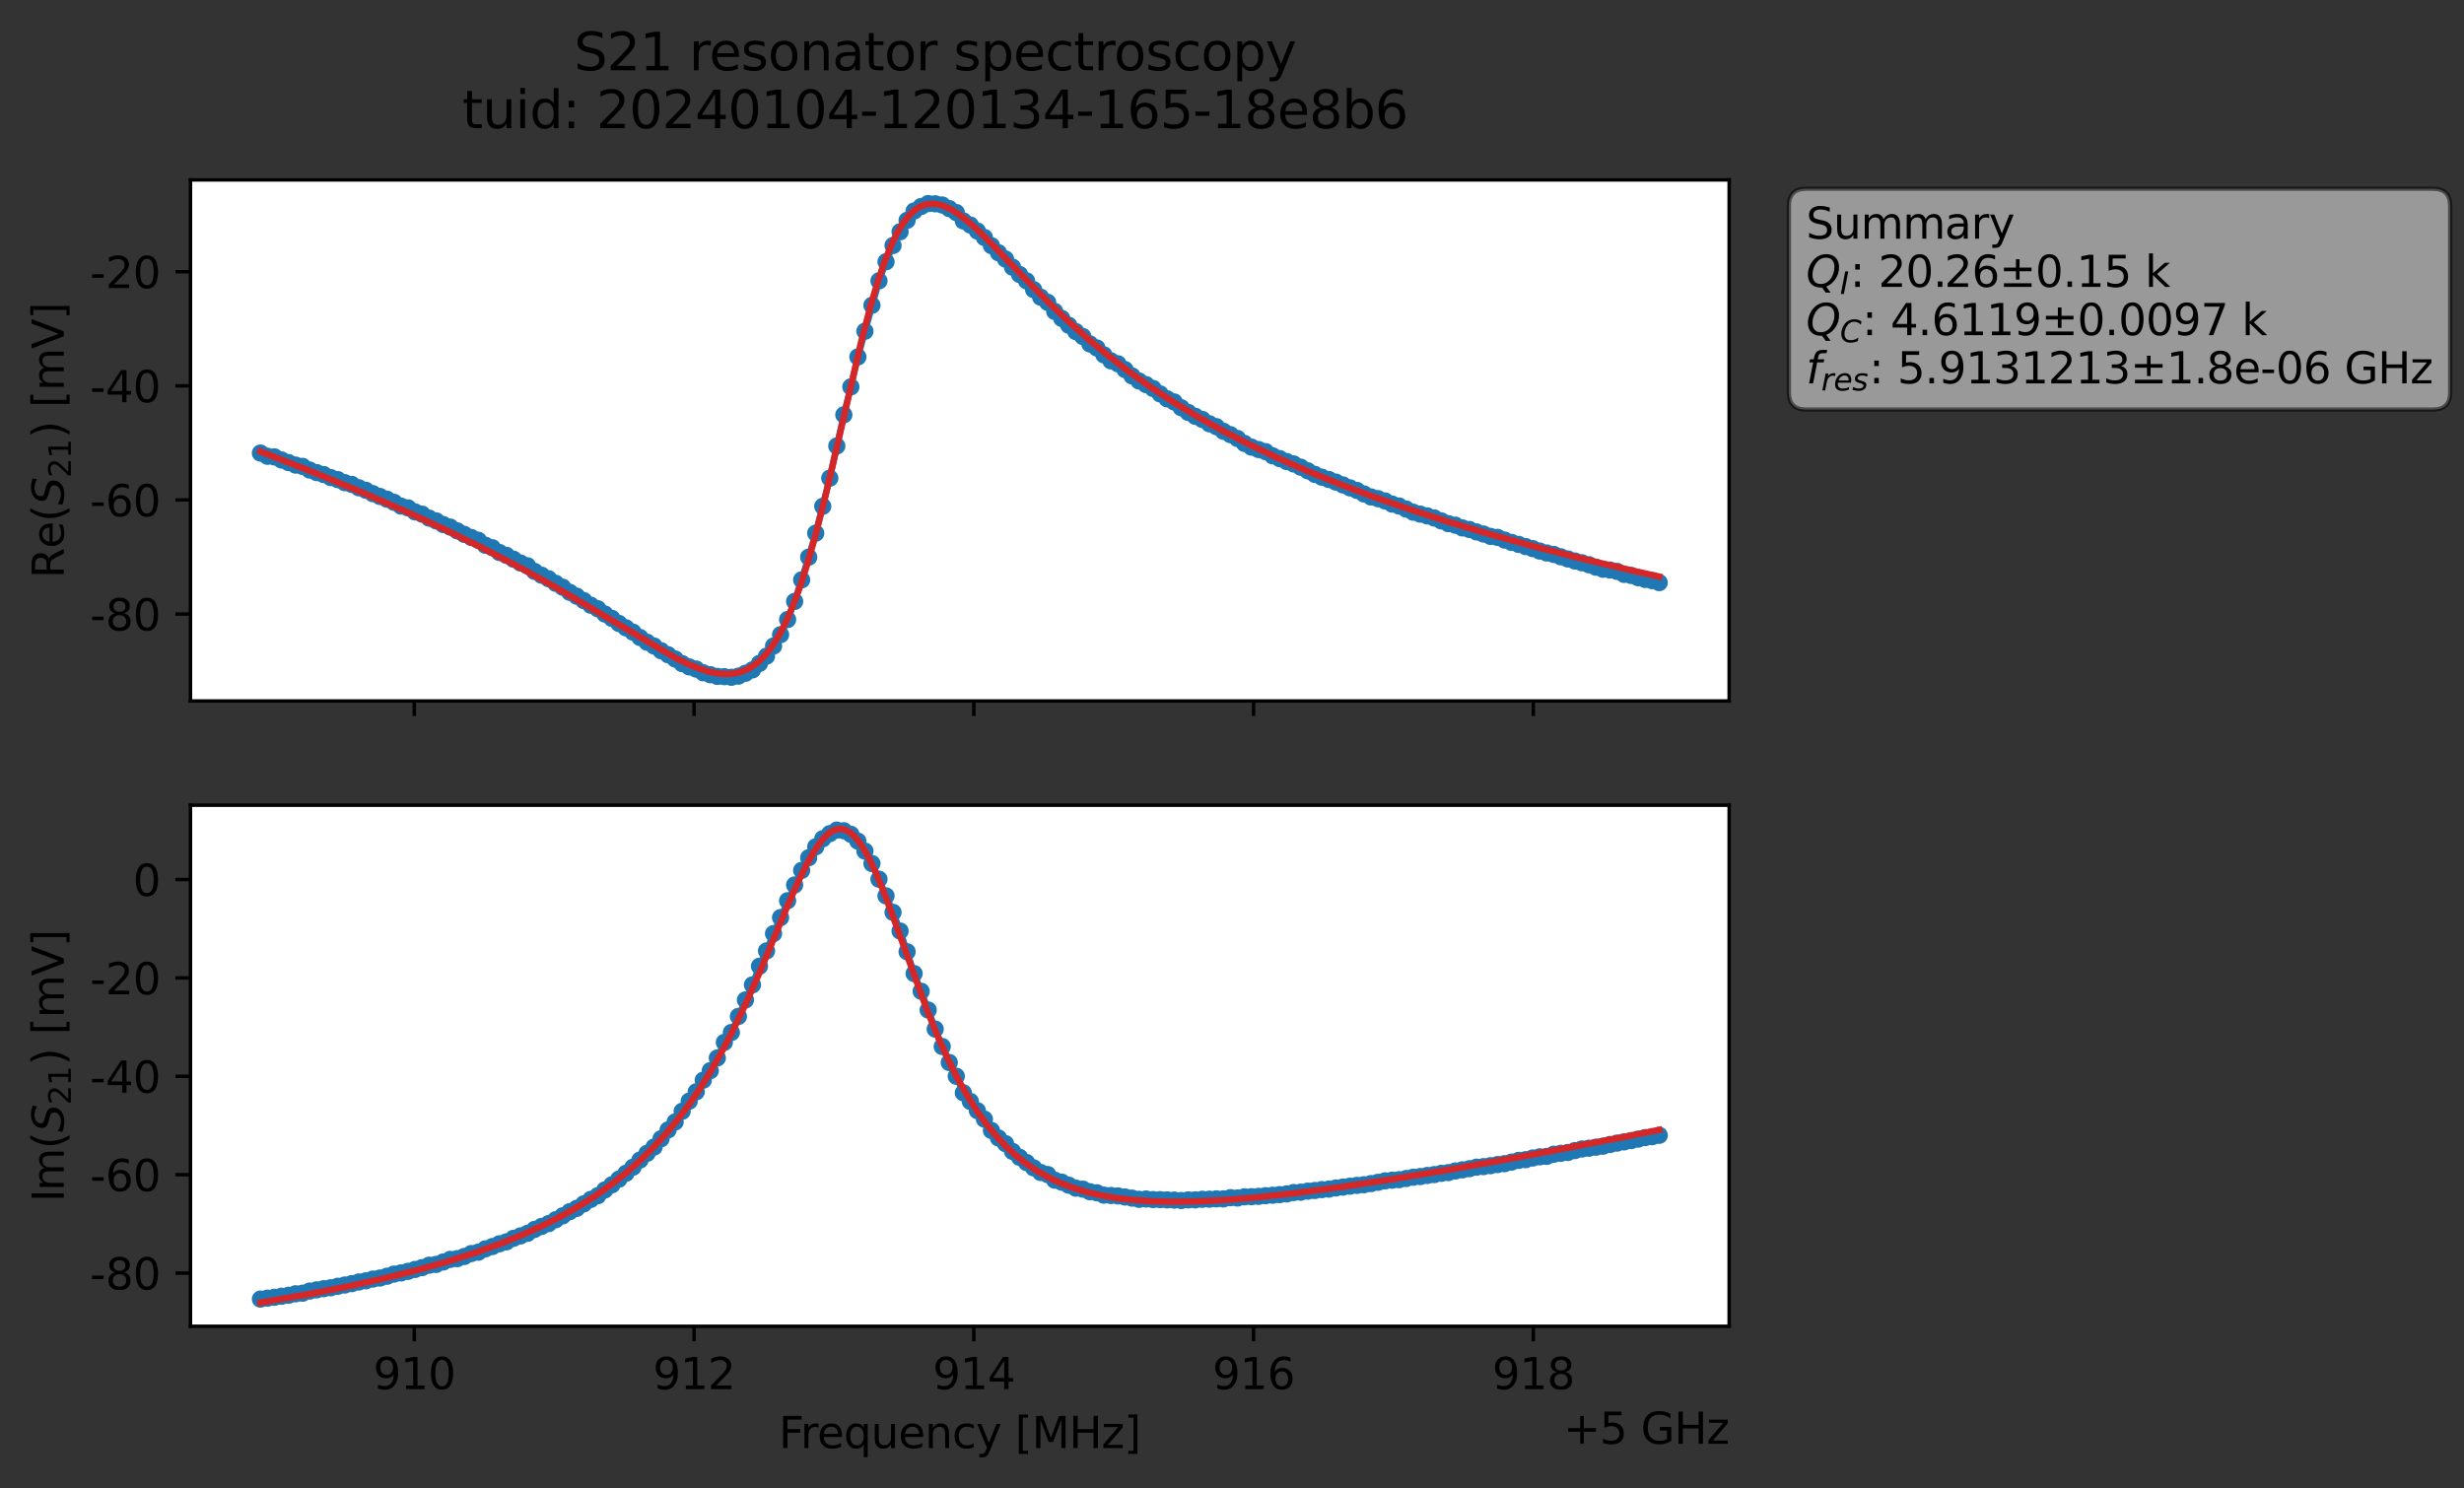 <?xml version="1.0" encoding="utf-8" standalone="no"?>
<!DOCTYPE svg PUBLIC "-//W3C//DTD SVG 1.1//EN"
  "http://www.w3.org/Graphics/SVG/1.1/DTD/svg11.dtd">
<svg xmlns:xlink="http://www.w3.org/1999/xlink" width="571.887pt" height="345.428pt" viewBox="0 0 571.887 345.428" xmlns="http://www.w3.org/2000/svg" version="1.1">
 <rect x="0" y="0" width="571.887" height="345.428" fill="#333333" stroke="none"/>
 <defs>
  <style type="text/css">*{stroke-linejoin: round; stroke-linecap: butt}</style>
 </defs>
 <g id="figure_1">
  <g id="patch_1">
   <path d="M 0 345.428 
L 571.887 345.428 
L 571.887 -0 
L 0 -0 
L 0 345.428 
z
" style="fill: none; opacity: 0"/>
  </g>
  <g id="axes_1">
   <g id="patch_2">
    <path d="M 44.211 162.72 
L 401.331 162.72 
L 401.331 41.76 
L 44.211 41.76 
z
" style="fill: #ffffff"/>
   </g>
   <g id="matplotlib.axis_1">
    <g id="xtick_1">
     <g id="line2d_1">
      <defs>
       <path id="m2f65d0cfba" d="M 0 0 
L 0 3.5 
" style="stroke: #000000; stroke-width: 0.8"/>
      </defs>
      <g>
       <use xlink:href="#m2f65d0cfba" x="96.156" y="162.72" style="stroke: #000000; stroke-width: 0.8"/>
      </g>
     </g>
    </g>
    <g id="xtick_2">
     <g id="line2d_2">
      <g>
       <use xlink:href="#m2f65d0cfba" x="161.087" y="162.72" style="stroke: #000000; stroke-width: 0.8"/>
      </g>
     </g>
    </g>
    <g id="xtick_3">
     <g id="line2d_3">
      <g>
       <use xlink:href="#m2f65d0cfba" x="226.017" y="162.72" style="stroke: #000000; stroke-width: 0.8"/>
      </g>
     </g>
    </g>
    <g id="xtick_4">
     <g id="line2d_4">
      <g>
       <use xlink:href="#m2f65d0cfba" x="290.948" y="162.72" style="stroke: #000000; stroke-width: 0.8"/>
      </g>
     </g>
    </g>
    <g id="xtick_5">
     <g id="line2d_5">
      <g>
       <use xlink:href="#m2f65d0cfba" x="355.879" y="162.72" style="stroke: #000000; stroke-width: 0.8"/>
      </g>
     </g>
    </g>
   </g>
   <g id="matplotlib.axis_2">
    <g id="ytick_1">
     <g id="line2d_6">
      <defs>
       <path id="m43596a802f" d="M 0 0 
L -3.5 0 
" style="stroke: #000000; stroke-width: 0.8"/>
      </defs>
      <g>
       <use xlink:href="#m43596a802f" x="44.211" y="142.547" style="stroke: #000000; stroke-width: 0.8"/>
      </g>
     </g>
     <g id="text_1">
      <!-- -80 -->
      <g transform="translate(20.878 146.346) scale(0.1 -0.1)">
       <defs>
        <path id="DejaVuSans-2d" d="M 313 2009 
L 1997 2009 
L 1997 1497 
L 313 1497 
L 313 2009 
z
" transform="scale(0.016)"/>
        <path id="DejaVuSans-38" d="M 2034 2216 
Q 1584 2216 1326 1975 
Q 1069 1734 1069 1313 
Q 1069 891 1326 650 
Q 1584 409 2034 409 
Q 2484 409 2743 651 
Q 3003 894 3003 1313 
Q 3003 1734 2745 1975 
Q 2488 2216 2034 2216 
z
M 1403 2484 
Q 997 2584 770 2862 
Q 544 3141 544 3541 
Q 544 4100 942 4425 
Q 1341 4750 2034 4750 
Q 2731 4750 3128 4425 
Q 3525 4100 3525 3541 
Q 3525 3141 3298 2862 
Q 3072 2584 2669 2484 
Q 3125 2378 3379 2068 
Q 3634 1759 3634 1313 
Q 3634 634 3220 271 
Q 2806 -91 2034 -91 
Q 1263 -91 848 271 
Q 434 634 434 1313 
Q 434 1759 690 2068 
Q 947 2378 1403 2484 
z
M 1172 3481 
Q 1172 3119 1398 2916 
Q 1625 2713 2034 2713 
Q 2441 2713 2670 2916 
Q 2900 3119 2900 3481 
Q 2900 3844 2670 4047 
Q 2441 4250 2034 4250 
Q 1625 4250 1398 4047 
Q 1172 3844 1172 3481 
z
" transform="scale(0.016)"/>
        <path id="DejaVuSans-30" d="M 2034 4250 
Q 1547 4250 1301 3770 
Q 1056 3291 1056 2328 
Q 1056 1369 1301 889 
Q 1547 409 2034 409 
Q 2525 409 2770 889 
Q 3016 1369 3016 2328 
Q 3016 3291 2770 3770 
Q 2525 4250 2034 4250 
z
M 2034 4750 
Q 2819 4750 3233 4129 
Q 3647 3509 3647 2328 
Q 3647 1150 3233 529 
Q 2819 -91 2034 -91 
Q 1250 -91 836 529 
Q 422 1150 422 2328 
Q 422 3509 836 4129 
Q 1250 4750 2034 4750 
z
" transform="scale(0.016)"/>
       </defs>
       <use xlink:href="#DejaVuSans-2d"/>
       <use xlink:href="#DejaVuSans-38" x="36.084"/>
       <use xlink:href="#DejaVuSans-30" x="99.707"/>
      </g>
     </g>
    </g>
    <g id="ytick_2">
     <g id="line2d_7">
      <g>
       <use xlink:href="#m43596a802f" x="44.211" y="116.057" style="stroke: #000000; stroke-width: 0.8"/>
      </g>
     </g>
     <g id="text_2">
      <!-- -60 -->
      <g transform="translate(20.878 119.856) scale(0.1 -0.1)">
       <defs>
        <path id="DejaVuSans-36" d="M 2113 2584 
Q 1688 2584 1439 2293 
Q 1191 2003 1191 1497 
Q 1191 994 1439 701 
Q 1688 409 2113 409 
Q 2538 409 2786 701 
Q 3034 994 3034 1497 
Q 3034 2003 2786 2293 
Q 2538 2584 2113 2584 
z
M 3366 4563 
L 3366 3988 
Q 3128 4100 2886 4159 
Q 2644 4219 2406 4219 
Q 1781 4219 1451 3797 
Q 1122 3375 1075 2522 
Q 1259 2794 1537 2939 
Q 1816 3084 2150 3084 
Q 2853 3084 3261 2657 
Q 3669 2231 3669 1497 
Q 3669 778 3244 343 
Q 2819 -91 2113 -91 
Q 1303 -91 875 529 
Q 447 1150 447 2328 
Q 447 3434 972 4092 
Q 1497 4750 2381 4750 
Q 2619 4750 2861 4703 
Q 3103 4656 3366 4563 
z
" transform="scale(0.016)"/>
       </defs>
       <use xlink:href="#DejaVuSans-2d"/>
       <use xlink:href="#DejaVuSans-36" x="36.084"/>
       <use xlink:href="#DejaVuSans-30" x="99.707"/>
      </g>
     </g>
    </g>
    <g id="ytick_3">
     <g id="line2d_8">
      <g>
       <use xlink:href="#m43596a802f" x="44.211" y="89.567" style="stroke: #000000; stroke-width: 0.8"/>
      </g>
     </g>
     <g id="text_3">
      <!-- -40 -->
      <g transform="translate(20.878 93.366) scale(0.1 -0.1)">
       <defs>
        <path id="DejaVuSans-34" d="M 2419 4116 
L 825 1625 
L 2419 1625 
L 2419 4116 
z
M 2253 4666 
L 3047 4666 
L 3047 1625 
L 3713 1625 
L 3713 1100 
L 3047 1100 
L 3047 0 
L 2419 0 
L 2419 1100 
L 313 1100 
L 313 1709 
L 2253 4666 
z
" transform="scale(0.016)"/>
       </defs>
       <use xlink:href="#DejaVuSans-2d"/>
       <use xlink:href="#DejaVuSans-34" x="36.084"/>
       <use xlink:href="#DejaVuSans-30" x="99.707"/>
      </g>
     </g>
    </g>
    <g id="ytick_4">
     <g id="line2d_9">
      <g>
       <use xlink:href="#m43596a802f" x="44.211" y="63.077" style="stroke: #000000; stroke-width: 0.8"/>
      </g>
     </g>
     <g id="text_4">
      <!-- -20 -->
      <g transform="translate(20.878 66.876) scale(0.1 -0.1)">
       <defs>
        <path id="DejaVuSans-32" d="M 1228 531 
L 3431 531 
L 3431 0 
L 469 0 
L 469 531 
Q 828 903 1448 1529 
Q 2069 2156 2228 2338 
Q 2531 2678 2651 2914 
Q 2772 3150 2772 3378 
Q 2772 3750 2511 3984 
Q 2250 4219 1831 4219 
Q 1534 4219 1204 4116 
Q 875 4013 500 3803 
L 500 4441 
Q 881 4594 1212 4672 
Q 1544 4750 1819 4750 
Q 2544 4750 2975 4387 
Q 3406 4025 3406 3419 
Q 3406 3131 3298 2873 
Q 3191 2616 2906 2266 
Q 2828 2175 2409 1742 
Q 1991 1309 1228 531 
z
" transform="scale(0.016)"/>
       </defs>
       <use xlink:href="#DejaVuSans-2d"/>
       <use xlink:href="#DejaVuSans-32" x="36.084"/>
       <use xlink:href="#DejaVuSans-30" x="99.707"/>
      </g>
     </g>
    </g>
    <g id="text_5">
     <!-- Re$(S_{21})$ [mV] -->
     <g transform="translate(14.798 134.24) rotate(-90) scale(0.1 -0.1)">
      <defs>
       <path id="DejaVuSans-52" d="M 2841 2188 
Q 3044 2119 3236 1894 
Q 3428 1669 3622 1275 
L 4263 0 
L 3584 0 
L 2988 1197 
Q 2756 1666 2539 1819 
Q 2322 1972 1947 1972 
L 1259 1972 
L 1259 0 
L 628 0 
L 628 4666 
L 2053 4666 
Q 2853 4666 3247 4331 
Q 3641 3997 3641 3322 
Q 3641 2881 3436 2590 
Q 3231 2300 2841 2188 
z
M 1259 4147 
L 1259 2491 
L 2053 2491 
Q 2509 2491 2742 2702 
Q 2975 2913 2975 3322 
Q 2975 3731 2742 3939 
Q 2509 4147 2053 4147 
L 1259 4147 
z
" transform="scale(0.016)"/>
       <path id="DejaVuSans-65" d="M 3597 1894 
L 3597 1613 
L 953 1613 
Q 991 1019 1311 708 
Q 1631 397 2203 397 
Q 2534 397 2845 478 
Q 3156 559 3463 722 
L 3463 178 
Q 3153 47 2828 -22 
Q 2503 -91 2169 -91 
Q 1331 -91 842 396 
Q 353 884 353 1716 
Q 353 2575 817 3079 
Q 1281 3584 2069 3584 
Q 2775 3584 3186 3129 
Q 3597 2675 3597 1894 
z
M 3022 2063 
Q 3016 2534 2758 2815 
Q 2500 3097 2075 3097 
Q 1594 3097 1305 2825 
Q 1016 2553 972 2059 
L 3022 2063 
z
" transform="scale(0.016)"/>
       <path id="DejaVuSans-28" d="M 1984 4856 
Q 1566 4138 1362 3434 
Q 1159 2731 1159 2009 
Q 1159 1288 1364 580 
Q 1569 -128 1984 -844 
L 1484 -844 
Q 1016 -109 783 600 
Q 550 1309 550 2009 
Q 550 2706 781 3412 
Q 1013 4119 1484 4856 
L 1984 4856 
z
" transform="scale(0.016)"/>
       <path id="DejaVuSans-Oblique-53" d="M 3859 4513 
L 3738 3897 
Q 3422 4066 3111 4152 
Q 2800 4238 2509 4238 
Q 1944 4238 1609 3991 
Q 1275 3744 1275 3334 
Q 1275 3109 1398 2989 
Q 1522 2869 2034 2731 
L 2413 2638 
Q 3053 2472 3303 2217 
Q 3553 1963 3553 1503 
Q 3553 797 2998 353 
Q 2444 -91 1538 -91 
Q 1166 -91 791 -17 
Q 416 56 38 206 
L 166 856 
Q 513 641 861 531 
Q 1209 422 1556 422 
Q 2147 422 2503 684 
Q 2859 947 2859 1369 
Q 2859 1650 2717 1795 
Q 2575 1941 2106 2059 
L 1728 2156 
Q 1081 2325 845 2545 
Q 609 2766 609 3163 
Q 609 3859 1145 4304 
Q 1681 4750 2541 4750 
Q 2875 4750 3203 4690 
Q 3531 4631 3859 4513 
z
" transform="scale(0.016)"/>
       <path id="DejaVuSans-31" d="M 794 531 
L 1825 531 
L 1825 4091 
L 703 3866 
L 703 4441 
L 1819 4666 
L 2450 4666 
L 2450 531 
L 3481 531 
L 3481 0 
L 794 0 
L 794 531 
z
" transform="scale(0.016)"/>
       <path id="DejaVuSans-29" d="M 513 4856 
L 1013 4856 
Q 1481 4119 1714 3412 
Q 1947 2706 1947 2009 
Q 1947 1309 1714 600 
Q 1481 -109 1013 -844 
L 513 -844 
Q 928 -128 1133 580 
Q 1338 1288 1338 2009 
Q 1338 2731 1133 3434 
Q 928 4138 513 4856 
z
" transform="scale(0.016)"/>
       <path id="DejaVuSans-20" transform="scale(0.016)"/>
       <path id="DejaVuSans-5b" d="M 550 4863 
L 1875 4863 
L 1875 4416 
L 1125 4416 
L 1125 -397 
L 1875 -397 
L 1875 -844 
L 550 -844 
L 550 4863 
z
" transform="scale(0.016)"/>
       <path id="DejaVuSans-6d" d="M 3328 2828 
Q 3544 3216 3844 3400 
Q 4144 3584 4550 3584 
Q 5097 3584 5394 3201 
Q 5691 2819 5691 2113 
L 5691 0 
L 5113 0 
L 5113 2094 
Q 5113 2597 4934 2840 
Q 4756 3084 4391 3084 
Q 3944 3084 3684 2787 
Q 3425 2491 3425 1978 
L 3425 0 
L 2847 0 
L 2847 2094 
Q 2847 2600 2669 2842 
Q 2491 3084 2119 3084 
Q 1678 3084 1418 2786 
Q 1159 2488 1159 1978 
L 1159 0 
L 581 0 
L 581 3500 
L 1159 3500 
L 1159 2956 
Q 1356 3278 1631 3431 
Q 1906 3584 2284 3584 
Q 2666 3584 2933 3390 
Q 3200 3197 3328 2828 
z
" transform="scale(0.016)"/>
       <path id="DejaVuSans-56" d="M 1831 0 
L 50 4666 
L 709 4666 
L 2188 738 
L 3669 4666 
L 4325 4666 
L 2547 0 
L 1831 0 
z
" transform="scale(0.016)"/>
       <path id="DejaVuSans-5d" d="M 1947 4863 
L 1947 -844 
L 622 -844 
L 622 -397 
L 1369 -397 
L 1369 4416 
L 622 4416 
L 622 4863 
L 1947 4863 
z
" transform="scale(0.016)"/>
      </defs>
      <use xlink:href="#DejaVuSans-52" transform="translate(0 0.016)"/>
      <use xlink:href="#DejaVuSans-65" transform="translate(69.482 0.016)"/>
      <use xlink:href="#DejaVuSans-28" transform="translate(131.006 0.016)"/>
      <use xlink:href="#DejaVuSans-Oblique-53" transform="translate(170.02 0.016)"/>
      <use xlink:href="#DejaVuSans-32" transform="translate(233.496 -16.391) scale(0.7)"/>
      <use xlink:href="#DejaVuSans-31" transform="translate(278.032 -16.391) scale(0.7)"/>
      <use xlink:href="#DejaVuSans-29" transform="translate(325.303 0.016)"/>
      <use xlink:href="#DejaVuSans-20" transform="translate(364.316 0.016)"/>
      <use xlink:href="#DejaVuSans-5b" transform="translate(396.104 0.016)"/>
      <use xlink:href="#DejaVuSans-6d" transform="translate(435.117 0.016)"/>
      <use xlink:href="#DejaVuSans-56" transform="translate(532.529 0.016)"/>
      <use xlink:href="#DejaVuSans-5d" transform="translate(600.938 0.016)"/>
     </g>
    </g>
   </g>
   <g id="line2d_10">
    <path d="M 60.444 105.176 
L 62.075 105.92 
L 63.707 106.067 
L 66.969 107.386 
L 68.601 107.962 
L 70.232 108.264 
L 71.864 109.109 
L 73.495 109.706 
L 75.127 110.165 
L 76.758 110.863 
L 78.389 111.338 
L 80.021 112.044 
L 81.652 112.454 
L 83.284 113.233 
L 84.915 113.812 
L 86.547 114.595 
L 91.441 116.602 
L 93.072 117.486 
L 94.704 117.898 
L 96.335 118.836 
L 97.967 119.357 
L 99.598 120.283 
L 101.229 120.918 
L 102.861 121.758 
L 104.492 122.354 
L 107.755 124.045 
L 111.018 125.415 
L 112.649 126.574 
L 114.281 127.157 
L 115.912 128.257 
L 117.544 128.92 
L 120.807 130.698 
L 122.438 131.345 
L 124.069 132.645 
L 130.595 136.312 
L 132.227 137.501 
L 135.489 139.418 
L 137.121 140.504 
L 138.752 141.319 
L 140.384 142.542 
L 142.015 143.546 
L 143.647 144.72 
L 146.909 146.747 
L 148.541 147.985 
L 150.172 149.083 
L 151.804 149.962 
L 153.435 151.059 
L 156.698 152.978 
L 158.329 154.051 
L 159.961 154.81 
L 161.592 155.316 
L 163.224 156.173 
L 166.487 157.017 
L 169.749 157.222 
L 171.381 156.955 
L 173.012 156.293 
L 174.644 155.503 
L 176.275 154.001 
L 177.907 152.317 
L 179.538 149.967 
L 181.169 147.335 
L 182.801 143.816 
L 184.432 139.61 
L 187.695 129.341 
L 189.327 123.775 
L 192.589 110.997 
L 195.852 96.302 
L 197.484 89.809 
L 199.115 82.851 
L 204.009 65.198 
L 205.641 60.764 
L 207.272 56.988 
L 208.904 53.803 
L 210.535 51.153 
L 212.167 48.98 
L 213.798 47.935 
L 215.43 47.258 
L 217.061 47.306 
L 218.692 47.589 
L 221.955 49.346 
L 223.587 51.283 
L 225.218 52.244 
L 228.481 55.134 
L 230.112 57.03 
L 231.744 58.679 
L 233.375 60.132 
L 235.007 62.023 
L 236.638 63.717 
L 238.27 65.207 
L 239.901 67.235 
L 241.532 68.988 
L 243.164 70.182 
L 244.795 72.295 
L 248.058 75.5 
L 249.69 76.977 
L 251.321 78.125 
L 252.952 79.839 
L 254.584 80.782 
L 256.215 82.38 
L 257.847 83.774 
L 259.478 84.451 
L 264.372 88.443 
L 267.635 90.188 
L 270.898 92.588 
L 272.53 93.312 
L 274.161 94.651 
L 275.792 95.747 
L 277.424 96.642 
L 279.055 97.372 
L 280.687 98.373 
L 282.318 99.045 
L 283.95 100.116 
L 287.212 101.792 
L 288.844 102.939 
L 290.475 103.8 
L 293.738 104.844 
L 295.37 105.808 
L 301.895 108.452 
L 305.158 110.12 
L 306.79 110.775 
L 310.052 111.913 
L 314.947 113.846 
L 318.21 115.368 
L 319.841 115.76 
L 321.472 116.296 
L 323.104 117.018 
L 324.735 117.474 
L 327.998 118.902 
L 332.892 120.249 
L 336.155 121.557 
L 337.787 121.919 
L 339.418 122.553 
L 341.05 122.915 
L 345.944 124.515 
L 347.575 124.745 
L 350.838 125.911 
L 355.732 127.356 
L 357.364 127.923 
L 368.784 131.098 
L 372.047 132.139 
L 373.678 132.326 
L 375.31 132.641 
L 376.941 133.334 
L 378.572 133.584 
L 380.204 134.11 
L 381.835 134.511 
L 383.467 134.795 
L 385.098 135.246 
L 385.098 135.246 
" clip-path="url(#pf606cc94b8)" style="fill: none; stroke: #1f77b4; stroke-width: 1.5; stroke-linecap: square"/>
    <defs>
     <path id="md5a30a8d6b" d="M 0 1.5 
C 0.398 1.5 0.779 1.342 1.061 1.061 
C 1.342 0.779 1.5 0.398 1.5 0 
C 1.5 -0.398 1.342 -0.779 1.061 -1.061 
C 0.779 -1.342 0.398 -1.5 0 -1.5 
C -0.398 -1.5 -0.779 -1.342 -1.061 -1.061 
C -1.342 -0.779 -1.5 -0.398 -1.5 0 
C -1.5 0.398 -1.342 0.779 -1.061 1.061 
C -0.779 1.342 -0.398 1.5 0 1.5 
z
" style="stroke: #1f77b4"/>
    </defs>
    <g clip-path="url(#pf606cc94b8)">
     <use xlink:href="#md5a30a8d6b" x="60.444" y="105.176" style="fill: #1f77b4; stroke: #1f77b4"/>
     <use xlink:href="#md5a30a8d6b" x="62.075" y="105.92" style="fill: #1f77b4; stroke: #1f77b4"/>
     <use xlink:href="#md5a30a8d6b" x="63.707" y="106.067" style="fill: #1f77b4; stroke: #1f77b4"/>
     <use xlink:href="#md5a30a8d6b" x="65.338" y="106.782" style="fill: #1f77b4; stroke: #1f77b4"/>
     <use xlink:href="#md5a30a8d6b" x="66.969" y="107.386" style="fill: #1f77b4; stroke: #1f77b4"/>
     <use xlink:href="#md5a30a8d6b" x="68.601" y="107.962" style="fill: #1f77b4; stroke: #1f77b4"/>
     <use xlink:href="#md5a30a8d6b" x="70.232" y="108.264" style="fill: #1f77b4; stroke: #1f77b4"/>
     <use xlink:href="#md5a30a8d6b" x="71.864" y="109.109" style="fill: #1f77b4; stroke: #1f77b4"/>
     <use xlink:href="#md5a30a8d6b" x="73.495" y="109.706" style="fill: #1f77b4; stroke: #1f77b4"/>
     <use xlink:href="#md5a30a8d6b" x="75.127" y="110.165" style="fill: #1f77b4; stroke: #1f77b4"/>
     <use xlink:href="#md5a30a8d6b" x="76.758" y="110.863" style="fill: #1f77b4; stroke: #1f77b4"/>
     <use xlink:href="#md5a30a8d6b" x="78.389" y="111.338" style="fill: #1f77b4; stroke: #1f77b4"/>
     <use xlink:href="#md5a30a8d6b" x="80.021" y="112.044" style="fill: #1f77b4; stroke: #1f77b4"/>
     <use xlink:href="#md5a30a8d6b" x="81.652" y="112.454" style="fill: #1f77b4; stroke: #1f77b4"/>
     <use xlink:href="#md5a30a8d6b" x="83.284" y="113.233" style="fill: #1f77b4; stroke: #1f77b4"/>
     <use xlink:href="#md5a30a8d6b" x="84.915" y="113.812" style="fill: #1f77b4; stroke: #1f77b4"/>
     <use xlink:href="#md5a30a8d6b" x="86.547" y="114.595" style="fill: #1f77b4; stroke: #1f77b4"/>
     <use xlink:href="#md5a30a8d6b" x="88.178" y="115.248" style="fill: #1f77b4; stroke: #1f77b4"/>
     <use xlink:href="#md5a30a8d6b" x="89.809" y="115.876" style="fill: #1f77b4; stroke: #1f77b4"/>
     <use xlink:href="#md5a30a8d6b" x="91.441" y="116.602" style="fill: #1f77b4; stroke: #1f77b4"/>
     <use xlink:href="#md5a30a8d6b" x="93.072" y="117.486" style="fill: #1f77b4; stroke: #1f77b4"/>
     <use xlink:href="#md5a30a8d6b" x="94.704" y="117.898" style="fill: #1f77b4; stroke: #1f77b4"/>
     <use xlink:href="#md5a30a8d6b" x="96.335" y="118.836" style="fill: #1f77b4; stroke: #1f77b4"/>
     <use xlink:href="#md5a30a8d6b" x="97.967" y="119.357" style="fill: #1f77b4; stroke: #1f77b4"/>
     <use xlink:href="#md5a30a8d6b" x="99.598" y="120.283" style="fill: #1f77b4; stroke: #1f77b4"/>
     <use xlink:href="#md5a30a8d6b" x="101.229" y="120.918" style="fill: #1f77b4; stroke: #1f77b4"/>
     <use xlink:href="#md5a30a8d6b" x="102.861" y="121.758" style="fill: #1f77b4; stroke: #1f77b4"/>
     <use xlink:href="#md5a30a8d6b" x="104.492" y="122.354" style="fill: #1f77b4; stroke: #1f77b4"/>
     <use xlink:href="#md5a30a8d6b" x="106.124" y="123.23" style="fill: #1f77b4; stroke: #1f77b4"/>
     <use xlink:href="#md5a30a8d6b" x="107.755" y="124.045" style="fill: #1f77b4; stroke: #1f77b4"/>
     <use xlink:href="#md5a30a8d6b" x="109.387" y="124.777" style="fill: #1f77b4; stroke: #1f77b4"/>
     <use xlink:href="#md5a30a8d6b" x="111.018" y="125.415" style="fill: #1f77b4; stroke: #1f77b4"/>
     <use xlink:href="#md5a30a8d6b" x="112.649" y="126.574" style="fill: #1f77b4; stroke: #1f77b4"/>
     <use xlink:href="#md5a30a8d6b" x="114.281" y="127.157" style="fill: #1f77b4; stroke: #1f77b4"/>
     <use xlink:href="#md5a30a8d6b" x="115.912" y="128.257" style="fill: #1f77b4; stroke: #1f77b4"/>
     <use xlink:href="#md5a30a8d6b" x="117.544" y="128.92" style="fill: #1f77b4; stroke: #1f77b4"/>
     <use xlink:href="#md5a30a8d6b" x="119.175" y="129.813" style="fill: #1f77b4; stroke: #1f77b4"/>
     <use xlink:href="#md5a30a8d6b" x="120.807" y="130.698" style="fill: #1f77b4; stroke: #1f77b4"/>
     <use xlink:href="#md5a30a8d6b" x="122.438" y="131.345" style="fill: #1f77b4; stroke: #1f77b4"/>
     <use xlink:href="#md5a30a8d6b" x="124.069" y="132.645" style="fill: #1f77b4; stroke: #1f77b4"/>
     <use xlink:href="#md5a30a8d6b" x="125.701" y="133.534" style="fill: #1f77b4; stroke: #1f77b4"/>
     <use xlink:href="#md5a30a8d6b" x="127.332" y="134.358" style="fill: #1f77b4; stroke: #1f77b4"/>
     <use xlink:href="#md5a30a8d6b" x="128.964" y="135.402" style="fill: #1f77b4; stroke: #1f77b4"/>
     <use xlink:href="#md5a30a8d6b" x="130.595" y="136.312" style="fill: #1f77b4; stroke: #1f77b4"/>
     <use xlink:href="#md5a30a8d6b" x="132.227" y="137.501" style="fill: #1f77b4; stroke: #1f77b4"/>
     <use xlink:href="#md5a30a8d6b" x="133.858" y="138.398" style="fill: #1f77b4; stroke: #1f77b4"/>
     <use xlink:href="#md5a30a8d6b" x="135.489" y="139.418" style="fill: #1f77b4; stroke: #1f77b4"/>
     <use xlink:href="#md5a30a8d6b" x="137.121" y="140.504" style="fill: #1f77b4; stroke: #1f77b4"/>
     <use xlink:href="#md5a30a8d6b" x="138.752" y="141.319" style="fill: #1f77b4; stroke: #1f77b4"/>
     <use xlink:href="#md5a30a8d6b" x="140.384" y="142.542" style="fill: #1f77b4; stroke: #1f77b4"/>
     <use xlink:href="#md5a30a8d6b" x="142.015" y="143.546" style="fill: #1f77b4; stroke: #1f77b4"/>
     <use xlink:href="#md5a30a8d6b" x="143.647" y="144.72" style="fill: #1f77b4; stroke: #1f77b4"/>
     <use xlink:href="#md5a30a8d6b" x="145.278" y="145.745" style="fill: #1f77b4; stroke: #1f77b4"/>
     <use xlink:href="#md5a30a8d6b" x="146.909" y="146.747" style="fill: #1f77b4; stroke: #1f77b4"/>
     <use xlink:href="#md5a30a8d6b" x="148.541" y="147.985" style="fill: #1f77b4; stroke: #1f77b4"/>
     <use xlink:href="#md5a30a8d6b" x="150.172" y="149.083" style="fill: #1f77b4; stroke: #1f77b4"/>
     <use xlink:href="#md5a30a8d6b" x="151.804" y="149.962" style="fill: #1f77b4; stroke: #1f77b4"/>
     <use xlink:href="#md5a30a8d6b" x="153.435" y="151.059" style="fill: #1f77b4; stroke: #1f77b4"/>
     <use xlink:href="#md5a30a8d6b" x="155.067" y="151.996" style="fill: #1f77b4; stroke: #1f77b4"/>
     <use xlink:href="#md5a30a8d6b" x="156.698" y="152.978" style="fill: #1f77b4; stroke: #1f77b4"/>
     <use xlink:href="#md5a30a8d6b" x="158.329" y="154.051" style="fill: #1f77b4; stroke: #1f77b4"/>
     <use xlink:href="#md5a30a8d6b" x="159.961" y="154.81" style="fill: #1f77b4; stroke: #1f77b4"/>
     <use xlink:href="#md5a30a8d6b" x="161.592" y="155.316" style="fill: #1f77b4; stroke: #1f77b4"/>
     <use xlink:href="#md5a30a8d6b" x="163.224" y="156.173" style="fill: #1f77b4; stroke: #1f77b4"/>
     <use xlink:href="#md5a30a8d6b" x="164.855" y="156.623" style="fill: #1f77b4; stroke: #1f77b4"/>
     <use xlink:href="#md5a30a8d6b" x="166.487" y="157.017" style="fill: #1f77b4; stroke: #1f77b4"/>
     <use xlink:href="#md5a30a8d6b" x="168.118" y="157.079" style="fill: #1f77b4; stroke: #1f77b4"/>
     <use xlink:href="#md5a30a8d6b" x="169.749" y="157.222" style="fill: #1f77b4; stroke: #1f77b4"/>
     <use xlink:href="#md5a30a8d6b" x="171.381" y="156.955" style="fill: #1f77b4; stroke: #1f77b4"/>
     <use xlink:href="#md5a30a8d6b" x="173.012" y="156.293" style="fill: #1f77b4; stroke: #1f77b4"/>
     <use xlink:href="#md5a30a8d6b" x="174.644" y="155.503" style="fill: #1f77b4; stroke: #1f77b4"/>
     <use xlink:href="#md5a30a8d6b" x="176.275" y="154.001" style="fill: #1f77b4; stroke: #1f77b4"/>
     <use xlink:href="#md5a30a8d6b" x="177.907" y="152.317" style="fill: #1f77b4; stroke: #1f77b4"/>
     <use xlink:href="#md5a30a8d6b" x="179.538" y="149.967" style="fill: #1f77b4; stroke: #1f77b4"/>
     <use xlink:href="#md5a30a8d6b" x="181.169" y="147.335" style="fill: #1f77b4; stroke: #1f77b4"/>
     <use xlink:href="#md5a30a8d6b" x="182.801" y="143.816" style="fill: #1f77b4; stroke: #1f77b4"/>
     <use xlink:href="#md5a30a8d6b" x="184.432" y="139.61" style="fill: #1f77b4; stroke: #1f77b4"/>
     <use xlink:href="#md5a30a8d6b" x="186.064" y="134.607" style="fill: #1f77b4; stroke: #1f77b4"/>
     <use xlink:href="#md5a30a8d6b" x="187.695" y="129.341" style="fill: #1f77b4; stroke: #1f77b4"/>
     <use xlink:href="#md5a30a8d6b" x="189.327" y="123.775" style="fill: #1f77b4; stroke: #1f77b4"/>
     <use xlink:href="#md5a30a8d6b" x="190.958" y="117.536" style="fill: #1f77b4; stroke: #1f77b4"/>
     <use xlink:href="#md5a30a8d6b" x="192.589" y="110.997" style="fill: #1f77b4; stroke: #1f77b4"/>
     <use xlink:href="#md5a30a8d6b" x="194.221" y="103.527" style="fill: #1f77b4; stroke: #1f77b4"/>
     <use xlink:href="#md5a30a8d6b" x="195.852" y="96.302" style="fill: #1f77b4; stroke: #1f77b4"/>
     <use xlink:href="#md5a30a8d6b" x="197.484" y="89.809" style="fill: #1f77b4; stroke: #1f77b4"/>
     <use xlink:href="#md5a30a8d6b" x="199.115" y="82.851" style="fill: #1f77b4; stroke: #1f77b4"/>
     <use xlink:href="#md5a30a8d6b" x="200.747" y="76.895" style="fill: #1f77b4; stroke: #1f77b4"/>
     <use xlink:href="#md5a30a8d6b" x="202.378" y="70.874" style="fill: #1f77b4; stroke: #1f77b4"/>
     <use xlink:href="#md5a30a8d6b" x="204.009" y="65.198" style="fill: #1f77b4; stroke: #1f77b4"/>
     <use xlink:href="#md5a30a8d6b" x="205.641" y="60.764" style="fill: #1f77b4; stroke: #1f77b4"/>
     <use xlink:href="#md5a30a8d6b" x="207.272" y="56.988" style="fill: #1f77b4; stroke: #1f77b4"/>
     <use xlink:href="#md5a30a8d6b" x="208.904" y="53.803" style="fill: #1f77b4; stroke: #1f77b4"/>
     <use xlink:href="#md5a30a8d6b" x="210.535" y="51.153" style="fill: #1f77b4; stroke: #1f77b4"/>
     <use xlink:href="#md5a30a8d6b" x="212.167" y="48.98" style="fill: #1f77b4; stroke: #1f77b4"/>
     <use xlink:href="#md5a30a8d6b" x="213.798" y="47.935" style="fill: #1f77b4; stroke: #1f77b4"/>
     <use xlink:href="#md5a30a8d6b" x="215.43" y="47.258" style="fill: #1f77b4; stroke: #1f77b4"/>
     <use xlink:href="#md5a30a8d6b" x="217.061" y="47.306" style="fill: #1f77b4; stroke: #1f77b4"/>
     <use xlink:href="#md5a30a8d6b" x="218.692" y="47.589" style="fill: #1f77b4; stroke: #1f77b4"/>
     <use xlink:href="#md5a30a8d6b" x="220.324" y="48.427" style="fill: #1f77b4; stroke: #1f77b4"/>
     <use xlink:href="#md5a30a8d6b" x="221.955" y="49.346" style="fill: #1f77b4; stroke: #1f77b4"/>
     <use xlink:href="#md5a30a8d6b" x="223.587" y="51.283" style="fill: #1f77b4; stroke: #1f77b4"/>
     <use xlink:href="#md5a30a8d6b" x="225.218" y="52.244" style="fill: #1f77b4; stroke: #1f77b4"/>
     <use xlink:href="#md5a30a8d6b" x="226.85" y="53.636" style="fill: #1f77b4; stroke: #1f77b4"/>
     <use xlink:href="#md5a30a8d6b" x="228.481" y="55.134" style="fill: #1f77b4; stroke: #1f77b4"/>
     <use xlink:href="#md5a30a8d6b" x="230.112" y="57.03" style="fill: #1f77b4; stroke: #1f77b4"/>
     <use xlink:href="#md5a30a8d6b" x="231.744" y="58.679" style="fill: #1f77b4; stroke: #1f77b4"/>
     <use xlink:href="#md5a30a8d6b" x="233.375" y="60.132" style="fill: #1f77b4; stroke: #1f77b4"/>
     <use xlink:href="#md5a30a8d6b" x="235.007" y="62.023" style="fill: #1f77b4; stroke: #1f77b4"/>
     <use xlink:href="#md5a30a8d6b" x="236.638" y="63.717" style="fill: #1f77b4; stroke: #1f77b4"/>
     <use xlink:href="#md5a30a8d6b" x="238.27" y="65.207" style="fill: #1f77b4; stroke: #1f77b4"/>
     <use xlink:href="#md5a30a8d6b" x="239.901" y="67.235" style="fill: #1f77b4; stroke: #1f77b4"/>
     <use xlink:href="#md5a30a8d6b" x="241.532" y="68.988" style="fill: #1f77b4; stroke: #1f77b4"/>
     <use xlink:href="#md5a30a8d6b" x="243.164" y="70.182" style="fill: #1f77b4; stroke: #1f77b4"/>
     <use xlink:href="#md5a30a8d6b" x="244.795" y="72.295" style="fill: #1f77b4; stroke: #1f77b4"/>
     <use xlink:href="#md5a30a8d6b" x="246.427" y="73.92" style="fill: #1f77b4; stroke: #1f77b4"/>
     <use xlink:href="#md5a30a8d6b" x="248.058" y="75.5" style="fill: #1f77b4; stroke: #1f77b4"/>
     <use xlink:href="#md5a30a8d6b" x="249.69" y="76.977" style="fill: #1f77b4; stroke: #1f77b4"/>
     <use xlink:href="#md5a30a8d6b" x="251.321" y="78.125" style="fill: #1f77b4; stroke: #1f77b4"/>
     <use xlink:href="#md5a30a8d6b" x="252.952" y="79.839" style="fill: #1f77b4; stroke: #1f77b4"/>
     <use xlink:href="#md5a30a8d6b" x="254.584" y="80.782" style="fill: #1f77b4; stroke: #1f77b4"/>
     <use xlink:href="#md5a30a8d6b" x="256.215" y="82.38" style="fill: #1f77b4; stroke: #1f77b4"/>
     <use xlink:href="#md5a30a8d6b" x="257.847" y="83.774" style="fill: #1f77b4; stroke: #1f77b4"/>
     <use xlink:href="#md5a30a8d6b" x="259.478" y="84.451" style="fill: #1f77b4; stroke: #1f77b4"/>
     <use xlink:href="#md5a30a8d6b" x="261.11" y="85.796" style="fill: #1f77b4; stroke: #1f77b4"/>
     <use xlink:href="#md5a30a8d6b" x="262.741" y="87.266" style="fill: #1f77b4; stroke: #1f77b4"/>
     <use xlink:href="#md5a30a8d6b" x="264.372" y="88.443" style="fill: #1f77b4; stroke: #1f77b4"/>
     <use xlink:href="#md5a30a8d6b" x="266.004" y="89.29" style="fill: #1f77b4; stroke: #1f77b4"/>
     <use xlink:href="#md5a30a8d6b" x="267.635" y="90.188" style="fill: #1f77b4; stroke: #1f77b4"/>
     <use xlink:href="#md5a30a8d6b" x="269.267" y="91.438" style="fill: #1f77b4; stroke: #1f77b4"/>
     <use xlink:href="#md5a30a8d6b" x="270.898" y="92.588" style="fill: #1f77b4; stroke: #1f77b4"/>
     <use xlink:href="#md5a30a8d6b" x="272.53" y="93.312" style="fill: #1f77b4; stroke: #1f77b4"/>
     <use xlink:href="#md5a30a8d6b" x="274.161" y="94.651" style="fill: #1f77b4; stroke: #1f77b4"/>
     <use xlink:href="#md5a30a8d6b" x="275.792" y="95.747" style="fill: #1f77b4; stroke: #1f77b4"/>
     <use xlink:href="#md5a30a8d6b" x="277.424" y="96.642" style="fill: #1f77b4; stroke: #1f77b4"/>
     <use xlink:href="#md5a30a8d6b" x="279.055" y="97.372" style="fill: #1f77b4; stroke: #1f77b4"/>
     <use xlink:href="#md5a30a8d6b" x="280.687" y="98.373" style="fill: #1f77b4; stroke: #1f77b4"/>
     <use xlink:href="#md5a30a8d6b" x="282.318" y="99.045" style="fill: #1f77b4; stroke: #1f77b4"/>
     <use xlink:href="#md5a30a8d6b" x="283.95" y="100.116" style="fill: #1f77b4; stroke: #1f77b4"/>
     <use xlink:href="#md5a30a8d6b" x="285.581" y="100.905" style="fill: #1f77b4; stroke: #1f77b4"/>
     <use xlink:href="#md5a30a8d6b" x="287.212" y="101.792" style="fill: #1f77b4; stroke: #1f77b4"/>
     <use xlink:href="#md5a30a8d6b" x="288.844" y="102.939" style="fill: #1f77b4; stroke: #1f77b4"/>
     <use xlink:href="#md5a30a8d6b" x="290.475" y="103.8" style="fill: #1f77b4; stroke: #1f77b4"/>
     <use xlink:href="#md5a30a8d6b" x="292.107" y="104.356" style="fill: #1f77b4; stroke: #1f77b4"/>
     <use xlink:href="#md5a30a8d6b" x="293.738" y="104.844" style="fill: #1f77b4; stroke: #1f77b4"/>
     <use xlink:href="#md5a30a8d6b" x="295.37" y="105.808" style="fill: #1f77b4; stroke: #1f77b4"/>
     <use xlink:href="#md5a30a8d6b" x="297.001" y="106.456" style="fill: #1f77b4; stroke: #1f77b4"/>
     <use xlink:href="#md5a30a8d6b" x="298.632" y="107.139" style="fill: #1f77b4; stroke: #1f77b4"/>
     <use xlink:href="#md5a30a8d6b" x="300.264" y="107.705" style="fill: #1f77b4; stroke: #1f77b4"/>
     <use xlink:href="#md5a30a8d6b" x="301.895" y="108.452" style="fill: #1f77b4; stroke: #1f77b4"/>
     <use xlink:href="#md5a30a8d6b" x="303.527" y="109.292" style="fill: #1f77b4; stroke: #1f77b4"/>
     <use xlink:href="#md5a30a8d6b" x="305.158" y="110.12" style="fill: #1f77b4; stroke: #1f77b4"/>
     <use xlink:href="#md5a30a8d6b" x="306.79" y="110.775" style="fill: #1f77b4; stroke: #1f77b4"/>
     <use xlink:href="#md5a30a8d6b" x="308.421" y="111.307" style="fill: #1f77b4; stroke: #1f77b4"/>
     <use xlink:href="#md5a30a8d6b" x="310.052" y="111.913" style="fill: #1f77b4; stroke: #1f77b4"/>
     <use xlink:href="#md5a30a8d6b" x="311.684" y="112.57" style="fill: #1f77b4; stroke: #1f77b4"/>
     <use xlink:href="#md5a30a8d6b" x="313.315" y="113.248" style="fill: #1f77b4; stroke: #1f77b4"/>
     <use xlink:href="#md5a30a8d6b" x="314.947" y="113.846" style="fill: #1f77b4; stroke: #1f77b4"/>
     <use xlink:href="#md5a30a8d6b" x="316.578" y="114.667" style="fill: #1f77b4; stroke: #1f77b4"/>
     <use xlink:href="#md5a30a8d6b" x="318.21" y="115.368" style="fill: #1f77b4; stroke: #1f77b4"/>
     <use xlink:href="#md5a30a8d6b" x="319.841" y="115.76" style="fill: #1f77b4; stroke: #1f77b4"/>
     <use xlink:href="#md5a30a8d6b" x="321.472" y="116.296" style="fill: #1f77b4; stroke: #1f77b4"/>
     <use xlink:href="#md5a30a8d6b" x="323.104" y="117.018" style="fill: #1f77b4; stroke: #1f77b4"/>
     <use xlink:href="#md5a30a8d6b" x="324.735" y="117.474" style="fill: #1f77b4; stroke: #1f77b4"/>
     <use xlink:href="#md5a30a8d6b" x="326.367" y="118.172" style="fill: #1f77b4; stroke: #1f77b4"/>
     <use xlink:href="#md5a30a8d6b" x="327.998" y="118.902" style="fill: #1f77b4; stroke: #1f77b4"/>
     <use xlink:href="#md5a30a8d6b" x="329.63" y="119.35" style="fill: #1f77b4; stroke: #1f77b4"/>
     <use xlink:href="#md5a30a8d6b" x="331.261" y="119.76" style="fill: #1f77b4; stroke: #1f77b4"/>
     <use xlink:href="#md5a30a8d6b" x="332.892" y="120.249" style="fill: #1f77b4; stroke: #1f77b4"/>
     <use xlink:href="#md5a30a8d6b" x="334.524" y="120.923" style="fill: #1f77b4; stroke: #1f77b4"/>
     <use xlink:href="#md5a30a8d6b" x="336.155" y="121.557" style="fill: #1f77b4; stroke: #1f77b4"/>
     <use xlink:href="#md5a30a8d6b" x="337.787" y="121.919" style="fill: #1f77b4; stroke: #1f77b4"/>
     <use xlink:href="#md5a30a8d6b" x="339.418" y="122.553" style="fill: #1f77b4; stroke: #1f77b4"/>
     <use xlink:href="#md5a30a8d6b" x="341.05" y="122.915" style="fill: #1f77b4; stroke: #1f77b4"/>
     <use xlink:href="#md5a30a8d6b" x="342.681" y="123.475" style="fill: #1f77b4; stroke: #1f77b4"/>
     <use xlink:href="#md5a30a8d6b" x="344.312" y="123.969" style="fill: #1f77b4; stroke: #1f77b4"/>
     <use xlink:href="#md5a30a8d6b" x="345.944" y="124.515" style="fill: #1f77b4; stroke: #1f77b4"/>
     <use xlink:href="#md5a30a8d6b" x="347.575" y="124.745" style="fill: #1f77b4; stroke: #1f77b4"/>
     <use xlink:href="#md5a30a8d6b" x="349.207" y="125.369" style="fill: #1f77b4; stroke: #1f77b4"/>
     <use xlink:href="#md5a30a8d6b" x="350.838" y="125.911" style="fill: #1f77b4; stroke: #1f77b4"/>
     <use xlink:href="#md5a30a8d6b" x="352.47" y="126.376" style="fill: #1f77b4; stroke: #1f77b4"/>
     <use xlink:href="#md5a30a8d6b" x="354.101" y="126.876" style="fill: #1f77b4; stroke: #1f77b4"/>
     <use xlink:href="#md5a30a8d6b" x="355.732" y="127.356" style="fill: #1f77b4; stroke: #1f77b4"/>
     <use xlink:href="#md5a30a8d6b" x="357.364" y="127.923" style="fill: #1f77b4; stroke: #1f77b4"/>
     <use xlink:href="#md5a30a8d6b" x="358.995" y="128.367" style="fill: #1f77b4; stroke: #1f77b4"/>
     <use xlink:href="#md5a30a8d6b" x="360.627" y="128.706" style="fill: #1f77b4; stroke: #1f77b4"/>
     <use xlink:href="#md5a30a8d6b" x="362.258" y="129.253" style="fill: #1f77b4; stroke: #1f77b4"/>
     <use xlink:href="#md5a30a8d6b" x="363.89" y="129.754" style="fill: #1f77b4; stroke: #1f77b4"/>
     <use xlink:href="#md5a30a8d6b" x="365.521" y="130.229" style="fill: #1f77b4; stroke: #1f77b4"/>
     <use xlink:href="#md5a30a8d6b" x="367.152" y="130.639" style="fill: #1f77b4; stroke: #1f77b4"/>
     <use xlink:href="#md5a30a8d6b" x="368.784" y="131.098" style="fill: #1f77b4; stroke: #1f77b4"/>
     <use xlink:href="#md5a30a8d6b" x="370.415" y="131.671" style="fill: #1f77b4; stroke: #1f77b4"/>
     <use xlink:href="#md5a30a8d6b" x="372.047" y="132.139" style="fill: #1f77b4; stroke: #1f77b4"/>
     <use xlink:href="#md5a30a8d6b" x="373.678" y="132.326" style="fill: #1f77b4; stroke: #1f77b4"/>
     <use xlink:href="#md5a30a8d6b" x="375.31" y="132.641" style="fill: #1f77b4; stroke: #1f77b4"/>
     <use xlink:href="#md5a30a8d6b" x="376.941" y="133.334" style="fill: #1f77b4; stroke: #1f77b4"/>
     <use xlink:href="#md5a30a8d6b" x="378.572" y="133.584" style="fill: #1f77b4; stroke: #1f77b4"/>
     <use xlink:href="#md5a30a8d6b" x="380.204" y="134.11" style="fill: #1f77b4; stroke: #1f77b4"/>
     <use xlink:href="#md5a30a8d6b" x="381.835" y="134.511" style="fill: #1f77b4; stroke: #1f77b4"/>
     <use xlink:href="#md5a30a8d6b" x="383.467" y="134.795" style="fill: #1f77b4; stroke: #1f77b4"/>
     <use xlink:href="#md5a30a8d6b" x="385.098" y="135.246" style="fill: #1f77b4; stroke: #1f77b4"/>
    </g>
   </g>
   <g id="line2d_11">
    <path d="M 60.444 104.806 
L 73.118 109.784 
L 84.167 114.356 
L 94.242 118.758 
L 103.341 122.966 
L 111.79 127.108 
L 119.915 131.333 
L 127.714 135.633 
L 136.164 140.556 
L 156.638 152.66 
L 159.887 154.229 
L 162.487 155.27 
L 164.762 155.961 
L 166.712 156.341 
L 168.662 156.473 
L 170.287 156.353 
L 171.912 155.984 
L 173.212 155.48 
L 174.511 154.766 
L 175.811 153.815 
L 177.111 152.6 
L 178.411 151.096 
L 179.711 149.274 
L 181.011 147.108 
L 182.311 144.574 
L 183.936 140.86 
L 185.561 136.516 
L 187.186 131.537 
L 189.136 124.756 
L 191.41 115.865 
L 194.335 103.337 
L 199.86 79.397 
L 202.135 70.716 
L 203.76 65.265 
L 205.385 60.534 
L 207.009 56.565 
L 208.309 53.943 
L 209.609 51.8 
L 210.909 50.113 
L 212.209 48.854 
L 213.184 48.17 
L 214.159 47.691 
L 215.134 47.401 
L 216.434 47.28 
L 217.734 47.429 
L 219.034 47.812 
L 220.659 48.569 
L 222.283 49.58 
L 224.233 51.055 
L 226.833 53.345 
L 230.083 56.531 
L 236.908 63.637 
L 243.082 69.925 
L 247.957 74.587 
L 252.832 78.933 
L 257.381 82.7 
L 262.256 86.443 
L 267.131 89.907 
L 272.33 93.325 
L 277.855 96.676 
L 283.705 99.949 
L 289.879 103.136 
L 296.379 106.232 
L 303.203 109.238 
L 310.678 112.28 
L 318.477 115.216 
L 326.927 118.16 
L 336.026 121.094 
L 345.776 124.003 
L 356.175 126.876 
L 367.549 129.781 
L 379.574 132.618 
L 385.098 133.849 
L 385.098 133.849 
" clip-path="url(#pf606cc94b8)" style="fill: none; stroke: #d62728; stroke-width: 1.5; stroke-linecap: square"/>
   </g>
   <g id="patch_3">
    <path d="M 44.211 162.72 
L 44.211 41.76 
" style="fill: none; stroke: #000000; stroke-width: 0.8; stroke-linejoin: miter; stroke-linecap: square"/>
   </g>
   <g id="patch_4">
    <path d="M 401.331 162.72 
L 401.331 41.76 
" style="fill: none; stroke: #000000; stroke-width: 0.8; stroke-linejoin: miter; stroke-linecap: square"/>
   </g>
   <g id="patch_5">
    <path d="M 44.211 162.72 
L 401.331 162.72 
" style="fill: none; stroke: #000000; stroke-width: 0.8; stroke-linejoin: miter; stroke-linecap: square"/>
   </g>
   <g id="patch_6">
    <path d="M 44.211 41.76 
L 401.331 41.76 
" style="fill: none; stroke: #000000; stroke-width: 0.8; stroke-linejoin: miter; stroke-linecap: square"/>
   </g>
   <g id="text_6">
    <g id="patch_7">
     <path d="M 419.187 95.08 
L 564.687 95.08 
Q 568.687 95.08 568.687 91.08 
L 568.687 47.808 
Q 568.687 43.808 564.687 43.808 
L 419.187 43.808 
Q 415.187 43.808 415.187 47.808 
L 415.187 91.08 
Q 415.187 95.08 419.187 95.08 
z
" style="fill: #ffffff; opacity: 0.5; stroke: #000000; stroke-linejoin: miter"/>
    </g>
    <!-- Summary -->
    <g transform="translate(419.187 55.406) scale(0.1 -0.1)">
     <defs>
      <path id="DejaVuSans-53" d="M 3425 4513 
L 3425 3897 
Q 3066 4069 2747 4153 
Q 2428 4238 2131 4238 
Q 1616 4238 1336 4038 
Q 1056 3838 1056 3469 
Q 1056 3159 1242 3001 
Q 1428 2844 1947 2747 
L 2328 2669 
Q 3034 2534 3370 2195 
Q 3706 1856 3706 1288 
Q 3706 609 3251 259 
Q 2797 -91 1919 -91 
Q 1588 -91 1214 -16 
Q 841 59 441 206 
L 441 856 
Q 825 641 1194 531 
Q 1563 422 1919 422 
Q 2459 422 2753 634 
Q 3047 847 3047 1241 
Q 3047 1584 2836 1778 
Q 2625 1972 2144 2069 
L 1759 2144 
Q 1053 2284 737 2584 
Q 422 2884 422 3419 
Q 422 4038 858 4394 
Q 1294 4750 2059 4750 
Q 2388 4750 2728 4690 
Q 3069 4631 3425 4513 
z
" transform="scale(0.016)"/>
      <path id="DejaVuSans-75" d="M 544 1381 
L 544 3500 
L 1119 3500 
L 1119 1403 
Q 1119 906 1312 657 
Q 1506 409 1894 409 
Q 2359 409 2629 706 
Q 2900 1003 2900 1516 
L 2900 3500 
L 3475 3500 
L 3475 0 
L 2900 0 
L 2900 538 
Q 2691 219 2414 64 
Q 2138 -91 1772 -91 
Q 1169 -91 856 284 
Q 544 659 544 1381 
z
M 1991 3584 
L 1991 3584 
z
" transform="scale(0.016)"/>
      <path id="DejaVuSans-61" d="M 2194 1759 
Q 1497 1759 1228 1600 
Q 959 1441 959 1056 
Q 959 750 1161 570 
Q 1363 391 1709 391 
Q 2188 391 2477 730 
Q 2766 1069 2766 1631 
L 2766 1759 
L 2194 1759 
z
M 3341 1997 
L 3341 0 
L 2766 0 
L 2766 531 
Q 2569 213 2275 61 
Q 1981 -91 1556 -91 
Q 1019 -91 701 211 
Q 384 513 384 1019 
Q 384 1609 779 1909 
Q 1175 2209 1959 2209 
L 2766 2209 
L 2766 2266 
Q 2766 2663 2505 2880 
Q 2244 3097 1772 3097 
Q 1472 3097 1187 3025 
Q 903 2953 641 2809 
L 641 3341 
Q 956 3463 1253 3523 
Q 1550 3584 1831 3584 
Q 2591 3584 2966 3190 
Q 3341 2797 3341 1997 
z
" transform="scale(0.016)"/>
      <path id="DejaVuSans-72" d="M 2631 2963 
Q 2534 3019 2420 3045 
Q 2306 3072 2169 3072 
Q 1681 3072 1420 2755 
Q 1159 2438 1159 1844 
L 1159 0 
L 581 0 
L 581 3500 
L 1159 3500 
L 1159 2956 
Q 1341 3275 1631 3429 
Q 1922 3584 2338 3584 
Q 2397 3584 2469 3576 
Q 2541 3569 2628 3553 
L 2631 2963 
z
" transform="scale(0.016)"/>
      <path id="DejaVuSans-79" d="M 2059 -325 
Q 1816 -950 1584 -1140 
Q 1353 -1331 966 -1331 
L 506 -1331 
L 506 -850 
L 844 -850 
Q 1081 -850 1212 -737 
Q 1344 -625 1503 -206 
L 1606 56 
L 191 3500 
L 800 3500 
L 1894 763 
L 2988 3500 
L 3597 3500 
L 2059 -325 
z
" transform="scale(0.016)"/>
     </defs>
     <use xlink:href="#DejaVuSans-53"/>
     <use xlink:href="#DejaVuSans-75" x="63.477"/>
     <use xlink:href="#DejaVuSans-6d" x="126.855"/>
     <use xlink:href="#DejaVuSans-6d" x="224.268"/>
     <use xlink:href="#DejaVuSans-61" x="321.68"/>
     <use xlink:href="#DejaVuSans-72" x="382.959"/>
     <use xlink:href="#DejaVuSans-79" x="424.072"/>
    </g>
    <!-- $Q_I$: 20.26$\pm$0.15 k -->
    <g transform="translate(419.187 66.604) scale(0.1 -0.1)">
     <defs>
      <path id="DejaVuSans-Oblique-51" d="M 2309 -84 
Q 2275 -88 2237 -89 
Q 2200 -91 2125 -91 
Q 1250 -91 756 411 
Q 263 913 263 1797 
Q 263 2319 452 2844 
Q 641 3369 978 3788 
Q 1369 4269 1858 4509 
Q 2347 4750 2938 4750 
Q 3794 4750 4287 4245 
Q 4781 3741 4781 2869 
Q 4781 1928 4265 1147 
Q 3750 366 2919 44 
L 3553 -825 
L 2847 -825 
L 2309 -84 
z
M 2919 4238 
Q 2400 4238 2003 3986 
Q 1606 3734 1313 3219 
Q 1125 2891 1026 2522 
Q 928 2153 928 1778 
Q 928 1128 1239 775 
Q 1550 422 2119 422 
Q 2631 422 3032 676 
Q 3434 931 3719 1434 
Q 3909 1772 4009 2142 
Q 4109 2513 4109 2881 
Q 4109 3528 3796 3883 
Q 3484 4238 2919 4238 
z
" transform="scale(0.016)"/>
      <path id="DejaVuSans-Oblique-49" d="M 1081 4666 
L 1716 4666 
L 806 0 
L 172 0 
L 1081 4666 
z
" transform="scale(0.016)"/>
      <path id="DejaVuSans-3a" d="M 750 794 
L 1409 794 
L 1409 0 
L 750 0 
L 750 794 
z
M 750 3309 
L 1409 3309 
L 1409 2516 
L 750 2516 
L 750 3309 
z
" transform="scale(0.016)"/>
      <path id="DejaVuSans-2e" d="M 684 794 
L 1344 794 
L 1344 0 
L 684 0 
L 684 794 
z
" transform="scale(0.016)"/>
      <path id="DejaVuSans-b1" d="M 2944 4013 
L 2944 2803 
L 4684 2803 
L 4684 2272 
L 2944 2272 
L 2944 1063 
L 2419 1063 
L 2419 2272 
L 678 2272 
L 678 2803 
L 2419 2803 
L 2419 4013 
L 2944 4013 
z
M 678 531 
L 4684 531 
L 4684 0 
L 678 0 
L 678 531 
z
" transform="scale(0.016)"/>
      <path id="DejaVuSans-35" d="M 691 4666 
L 3169 4666 
L 3169 4134 
L 1269 4134 
L 1269 2991 
Q 1406 3038 1543 3061 
Q 1681 3084 1819 3084 
Q 2600 3084 3056 2656 
Q 3513 2228 3513 1497 
Q 3513 744 3044 326 
Q 2575 -91 1722 -91 
Q 1428 -91 1123 -41 
Q 819 9 494 109 
L 494 744 
Q 775 591 1075 516 
Q 1375 441 1709 441 
Q 2250 441 2565 725 
Q 2881 1009 2881 1497 
Q 2881 1984 2565 2268 
Q 2250 2553 1709 2553 
Q 1456 2553 1204 2497 
Q 953 2441 691 2322 
L 691 4666 
z
" transform="scale(0.016)"/>
      <path id="DejaVuSans-6b" d="M 581 4863 
L 1159 4863 
L 1159 1991 
L 2875 3500 
L 3609 3500 
L 1753 1863 
L 3688 0 
L 2938 0 
L 1159 1709 
L 1159 0 
L 581 0 
L 581 4863 
z
" transform="scale(0.016)"/>
     </defs>
     <use xlink:href="#DejaVuSans-Oblique-51" transform="translate(0 0.016)"/>
     <use xlink:href="#DejaVuSans-Oblique-49" transform="translate(78.711 -16.391) scale(0.7)"/>
     <use xlink:href="#DejaVuSans-3a" transform="translate(102.09 0.016)"/>
     <use xlink:href="#DejaVuSans-20" transform="translate(135.781 0.016)"/>
     <use xlink:href="#DejaVuSans-32" transform="translate(167.568 0.016)"/>
     <use xlink:href="#DejaVuSans-30" transform="translate(231.191 0.016)"/>
     <use xlink:href="#DejaVuSans-2e" transform="translate(294.814 0.016)"/>
     <use xlink:href="#DejaVuSans-32" transform="translate(321.102 0.016)"/>
     <use xlink:href="#DejaVuSans-36" transform="translate(384.725 0.016)"/>
     <use xlink:href="#DejaVuSans-b1" transform="translate(448.348 0.016)"/>
     <use xlink:href="#DejaVuSans-30" transform="translate(532.137 0.016)"/>
     <use xlink:href="#DejaVuSans-2e" transform="translate(595.76 0.016)"/>
     <use xlink:href="#DejaVuSans-31" transform="translate(627.547 0.016)"/>
     <use xlink:href="#DejaVuSans-35" transform="translate(691.17 0.016)"/>
     <use xlink:href="#DejaVuSans-20" transform="translate(754.793 0.016)"/>
     <use xlink:href="#DejaVuSans-6b" transform="translate(786.58 0.016)"/>
    </g>
    <!-- $Q_C$: 4.6119$\pm$0.0097 k -->
    <g transform="translate(419.187 77.802) scale(0.1 -0.1)">
     <defs>
      <path id="DejaVuSans-Oblique-43" d="M 4447 4306 
L 4319 3641 
Q 4019 3944 3683 4091 
Q 3347 4238 2956 4238 
Q 2422 4238 2017 3981 
Q 1613 3725 1319 3200 
Q 1131 2863 1032 2486 
Q 934 2109 934 1728 
Q 934 1091 1264 756 
Q 1594 422 2222 422 
Q 2656 422 3056 561 
Q 3456 700 3834 978 
L 3688 231 
Q 3316 72 2936 -9 
Q 2556 -91 2175 -91 
Q 1278 -91 773 396 
Q 269 884 269 1753 
Q 269 2309 461 2846 
Q 653 3384 1013 3828 
Q 1394 4300 1883 4525 
Q 2372 4750 3022 4750 
Q 3422 4750 3780 4639 
Q 4138 4528 4447 4306 
z
" transform="scale(0.016)"/>
      <path id="DejaVuSans-39" d="M 703 97 
L 703 672 
Q 941 559 1184 500 
Q 1428 441 1663 441 
Q 2288 441 2617 861 
Q 2947 1281 2994 2138 
Q 2813 1869 2534 1725 
Q 2256 1581 1919 1581 
Q 1219 1581 811 2004 
Q 403 2428 403 3163 
Q 403 3881 828 4315 
Q 1253 4750 1959 4750 
Q 2769 4750 3195 4129 
Q 3622 3509 3622 2328 
Q 3622 1225 3098 567 
Q 2575 -91 1691 -91 
Q 1453 -91 1209 -44 
Q 966 3 703 97 
z
M 1959 2075 
Q 2384 2075 2632 2365 
Q 2881 2656 2881 3163 
Q 2881 3666 2632 3958 
Q 2384 4250 1959 4250 
Q 1534 4250 1286 3958 
Q 1038 3666 1038 3163 
Q 1038 2656 1286 2365 
Q 1534 2075 1959 2075 
z
" transform="scale(0.016)"/>
      <path id="DejaVuSans-37" d="M 525 4666 
L 3525 4666 
L 3525 4397 
L 1831 0 
L 1172 0 
L 2766 4134 
L 525 4134 
L 525 4666 
z
" transform="scale(0.016)"/>
     </defs>
     <use xlink:href="#DejaVuSans-Oblique-51" transform="translate(0 0.016)"/>
     <use xlink:href="#DejaVuSans-Oblique-43" transform="translate(78.711 -16.391) scale(0.7)"/>
     <use xlink:href="#DejaVuSans-3a" transform="translate(130.322 0.016)"/>
     <use xlink:href="#DejaVuSans-20" transform="translate(164.014 0.016)"/>
     <use xlink:href="#DejaVuSans-34" transform="translate(195.801 0.016)"/>
     <use xlink:href="#DejaVuSans-2e" transform="translate(259.424 0.016)"/>
     <use xlink:href="#DejaVuSans-36" transform="translate(291.211 0.016)"/>
     <use xlink:href="#DejaVuSans-31" transform="translate(354.834 0.016)"/>
     <use xlink:href="#DejaVuSans-31" transform="translate(418.457 0.016)"/>
     <use xlink:href="#DejaVuSans-39" transform="translate(482.08 0.016)"/>
     <use xlink:href="#DejaVuSans-b1" transform="translate(545.703 0.016)"/>
     <use xlink:href="#DejaVuSans-30" transform="translate(629.492 0.016)"/>
     <use xlink:href="#DejaVuSans-2e" transform="translate(693.115 0.016)"/>
     <use xlink:href="#DejaVuSans-30" transform="translate(724.902 0.016)"/>
     <use xlink:href="#DejaVuSans-30" transform="translate(788.525 0.016)"/>
     <use xlink:href="#DejaVuSans-39" transform="translate(852.148 0.016)"/>
     <use xlink:href="#DejaVuSans-37" transform="translate(915.771 0.016)"/>
     <use xlink:href="#DejaVuSans-20" transform="translate(979.395 0.016)"/>
     <use xlink:href="#DejaVuSans-6b" transform="translate(1011.182 0.016)"/>
    </g>
    <!-- $f_{res}$: 5.9131213$\pm$1.8e-06 GHz -->
    <g transform="translate(419.187 89) scale(0.1 -0.1)">
     <defs>
      <path id="DejaVuSans-Oblique-66" d="M 3059 4863 
L 2969 4384 
L 2419 4384 
Q 2106 4384 1964 4261 
Q 1822 4138 1753 3809 
L 1691 3500 
L 2638 3500 
L 2553 3053 
L 1606 3053 
L 1013 0 
L 434 0 
L 1031 3053 
L 481 3053 
L 563 3500 
L 1113 3500 
L 1159 3744 
Q 1278 4363 1576 4613 
Q 1875 4863 2516 4863 
L 3059 4863 
z
" transform="scale(0.016)"/>
      <path id="DejaVuSans-Oblique-72" d="M 2853 2969 
Q 2766 3016 2653 3041 
Q 2541 3066 2413 3066 
Q 1953 3066 1609 2717 
Q 1266 2369 1153 1784 
L 800 0 
L 225 0 
L 909 3500 
L 1484 3500 
L 1375 2956 
Q 1603 3259 1920 3421 
Q 2238 3584 2597 3584 
Q 2691 3584 2781 3573 
Q 2872 3563 2963 3538 
L 2853 2969 
z
" transform="scale(0.016)"/>
      <path id="DejaVuSans-Oblique-65" d="M 3078 2063 
Q 3088 2113 3092 2166 
Q 3097 2219 3097 2272 
Q 3097 2653 2873 2875 
Q 2650 3097 2266 3097 
Q 1838 3097 1509 2826 
Q 1181 2556 1013 2059 
L 3078 2063 
z
M 3578 1613 
L 903 1613 
Q 884 1494 878 1425 
Q 872 1356 872 1306 
Q 872 872 1139 634 
Q 1406 397 1894 397 
Q 2269 397 2603 481 
Q 2938 566 3225 728 
L 3116 159 
Q 2806 34 2476 -28 
Q 2147 -91 1806 -91 
Q 1078 -91 686 257 
Q 294 606 294 1247 
Q 294 1794 489 2264 
Q 684 2734 1063 3103 
Q 1306 3334 1642 3459 
Q 1978 3584 2356 3584 
Q 2950 3584 3301 3228 
Q 3653 2872 3653 2272 
Q 3653 2128 3634 1964 
Q 3616 1800 3578 1613 
z
" transform="scale(0.016)"/>
      <path id="DejaVuSans-Oblique-73" d="M 3200 3397 
L 3091 2853 
Q 2863 2978 2609 3040 
Q 2356 3103 2088 3103 
Q 1634 3103 1373 2948 
Q 1113 2794 1113 2528 
Q 1113 2219 1719 2053 
Q 1766 2041 1788 2034 
L 1972 1978 
Q 2547 1819 2739 1644 
Q 2931 1469 2931 1166 
Q 2931 609 2489 259 
Q 2047 -91 1331 -91 
Q 1053 -91 747 -37 
Q 441 16 72 128 
L 184 722 
Q 500 559 806 475 
Q 1113 391 1394 391 
Q 1816 391 2080 572 
Q 2344 753 2344 1031 
Q 2344 1331 1650 1516 
L 1591 1531 
L 1394 1581 
Q 956 1697 753 1886 
Q 550 2075 550 2369 
Q 550 2928 970 3256 
Q 1391 3584 2113 3584 
Q 2397 3584 2667 3537 
Q 2938 3491 3200 3397 
z
" transform="scale(0.016)"/>
      <path id="DejaVuSans-33" d="M 2597 2516 
Q 3050 2419 3304 2112 
Q 3559 1806 3559 1356 
Q 3559 666 3084 287 
Q 2609 -91 1734 -91 
Q 1441 -91 1130 -33 
Q 819 25 488 141 
L 488 750 
Q 750 597 1062 519 
Q 1375 441 1716 441 
Q 2309 441 2620 675 
Q 2931 909 2931 1356 
Q 2931 1769 2642 2001 
Q 2353 2234 1838 2234 
L 1294 2234 
L 1294 2753 
L 1863 2753 
Q 2328 2753 2575 2939 
Q 2822 3125 2822 3475 
Q 2822 3834 2567 4026 
Q 2313 4219 1838 4219 
Q 1578 4219 1281 4162 
Q 984 4106 628 3988 
L 628 4550 
Q 988 4650 1302 4700 
Q 1616 4750 1894 4750 
Q 2613 4750 3031 4423 
Q 3450 4097 3450 3541 
Q 3450 3153 3228 2886 
Q 3006 2619 2597 2516 
z
" transform="scale(0.016)"/>
      <path id="DejaVuSans-47" d="M 3809 666 
L 3809 1919 
L 2778 1919 
L 2778 2438 
L 4434 2438 
L 4434 434 
Q 4069 175 3628 42 
Q 3188 -91 2688 -91 
Q 1594 -91 976 548 
Q 359 1188 359 2328 
Q 359 3472 976 4111 
Q 1594 4750 2688 4750 
Q 3144 4750 3555 4637 
Q 3966 4525 4313 4306 
L 4313 3634 
Q 3963 3931 3569 4081 
Q 3175 4231 2741 4231 
Q 1884 4231 1454 3753 
Q 1025 3275 1025 2328 
Q 1025 1384 1454 906 
Q 1884 428 2741 428 
Q 3075 428 3337 486 
Q 3600 544 3809 666 
z
" transform="scale(0.016)"/>
      <path id="DejaVuSans-48" d="M 628 4666 
L 1259 4666 
L 1259 2753 
L 3553 2753 
L 3553 4666 
L 4184 4666 
L 4184 0 
L 3553 0 
L 3553 2222 
L 1259 2222 
L 1259 0 
L 628 0 
L 628 4666 
z
" transform="scale(0.016)"/>
      <path id="DejaVuSans-7a" d="M 353 3500 
L 3084 3500 
L 3084 2975 
L 922 459 
L 3084 459 
L 3084 0 
L 275 0 
L 275 525 
L 2438 3041 
L 353 3041 
L 353 3500 
z
" transform="scale(0.016)"/>
     </defs>
     <use xlink:href="#DejaVuSans-Oblique-66" transform="translate(0 0.016)"/>
     <use xlink:href="#DejaVuSans-Oblique-72" transform="translate(35.205 -16.391) scale(0.7)"/>
     <use xlink:href="#DejaVuSans-Oblique-65" transform="translate(63.984 -16.391) scale(0.7)"/>
     <use xlink:href="#DejaVuSans-Oblique-73" transform="translate(107.051 -16.391) scale(0.7)"/>
     <use xlink:href="#DejaVuSans-3a" transform="translate(146.255 0.016)"/>
     <use xlink:href="#DejaVuSans-20" transform="translate(179.946 0.016)"/>
     <use xlink:href="#DejaVuSans-35" transform="translate(211.733 0.016)"/>
     <use xlink:href="#DejaVuSans-2e" transform="translate(275.356 0.016)"/>
     <use xlink:href="#DejaVuSans-39" transform="translate(307.144 0.016)"/>
     <use xlink:href="#DejaVuSans-31" transform="translate(370.767 0.016)"/>
     <use xlink:href="#DejaVuSans-33" transform="translate(434.39 0.016)"/>
     <use xlink:href="#DejaVuSans-31" transform="translate(498.013 0.016)"/>
     <use xlink:href="#DejaVuSans-32" transform="translate(561.636 0.016)"/>
     <use xlink:href="#DejaVuSans-31" transform="translate(625.259 0.016)"/>
     <use xlink:href="#DejaVuSans-33" transform="translate(688.882 0.016)"/>
     <use xlink:href="#DejaVuSans-b1" transform="translate(752.505 0.016)"/>
     <use xlink:href="#DejaVuSans-31" transform="translate(836.294 0.016)"/>
     <use xlink:href="#DejaVuSans-2e" transform="translate(899.917 0.016)"/>
     <use xlink:href="#DejaVuSans-38" transform="translate(929.079 0.016)"/>
     <use xlink:href="#DejaVuSans-65" transform="translate(992.702 0.016)"/>
     <use xlink:href="#DejaVuSans-2d" transform="translate(1054.226 0.016)"/>
     <use xlink:href="#DejaVuSans-30" transform="translate(1090.31 0.016)"/>
     <use xlink:href="#DejaVuSans-36" transform="translate(1153.933 0.016)"/>
     <use xlink:href="#DejaVuSans-20" transform="translate(1217.556 0.016)"/>
     <use xlink:href="#DejaVuSans-47" transform="translate(1249.343 0.016)"/>
     <use xlink:href="#DejaVuSans-48" transform="translate(1326.833 0.016)"/>
     <use xlink:href="#DejaVuSans-7a" transform="translate(1402.028 0.016)"/>
    </g>
   </g>
  </g>
  <g id="axes_2">
   <g id="patch_8">
    <path d="M 44.211 307.872 
L 401.331 307.872 
L 401.331 186.912 
L 44.211 186.912 
z
" style="fill: #ffffff"/>
   </g>
   <g id="matplotlib.axis_3">
    <g id="xtick_6">
     <g id="line2d_12">
      <g>
       <use xlink:href="#m2f65d0cfba" x="96.156" y="307.872" style="stroke: #000000; stroke-width: 0.8"/>
      </g>
     </g>
     <g id="text_7">
      <!-- 910 -->
      <g transform="translate(86.612 322.47) scale(0.1 -0.1)">
       <use xlink:href="#DejaVuSans-39"/>
       <use xlink:href="#DejaVuSans-31" x="63.623"/>
       <use xlink:href="#DejaVuSans-30" x="127.246"/>
      </g>
     </g>
    </g>
    <g id="xtick_7">
     <g id="line2d_13">
      <g>
       <use xlink:href="#m2f65d0cfba" x="161.087" y="307.872" style="stroke: #000000; stroke-width: 0.8"/>
      </g>
     </g>
     <g id="text_8">
      <!-- 912 -->
      <g transform="translate(151.543 322.47) scale(0.1 -0.1)">
       <use xlink:href="#DejaVuSans-39"/>
       <use xlink:href="#DejaVuSans-31" x="63.623"/>
       <use xlink:href="#DejaVuSans-32" x="127.246"/>
      </g>
     </g>
    </g>
    <g id="xtick_8">
     <g id="line2d_14">
      <g>
       <use xlink:href="#m2f65d0cfba" x="226.017" y="307.872" style="stroke: #000000; stroke-width: 0.8"/>
      </g>
     </g>
     <g id="text_9">
      <!-- 914 -->
      <g transform="translate(216.474 322.47) scale(0.1 -0.1)">
       <use xlink:href="#DejaVuSans-39"/>
       <use xlink:href="#DejaVuSans-31" x="63.623"/>
       <use xlink:href="#DejaVuSans-34" x="127.246"/>
      </g>
     </g>
    </g>
    <g id="xtick_9">
     <g id="line2d_15">
      <g>
       <use xlink:href="#m2f65d0cfba" x="290.948" y="307.872" style="stroke: #000000; stroke-width: 0.8"/>
      </g>
     </g>
     <g id="text_10">
      <!-- 916 -->
      <g transform="translate(281.405 322.47) scale(0.1 -0.1)">
       <use xlink:href="#DejaVuSans-39"/>
       <use xlink:href="#DejaVuSans-31" x="63.623"/>
       <use xlink:href="#DejaVuSans-36" x="127.246"/>
      </g>
     </g>
    </g>
    <g id="xtick_10">
     <g id="line2d_16">
      <g>
       <use xlink:href="#m2f65d0cfba" x="355.879" y="307.872" style="stroke: #000000; stroke-width: 0.8"/>
      </g>
     </g>
     <g id="text_11">
      <!-- 918 -->
      <g transform="translate(346.336 322.47) scale(0.1 -0.1)">
       <use xlink:href="#DejaVuSans-39"/>
       <use xlink:href="#DejaVuSans-31" x="63.623"/>
       <use xlink:href="#DejaVuSans-38" x="127.246"/>
      </g>
     </g>
    </g>
    <g id="text_12">
     <!-- Frequency [MHz] -->
     <g transform="translate(180.752 336.149) scale(0.1 -0.1)">
      <defs>
       <path id="DejaVuSans-46" d="M 628 4666 
L 3309 4666 
L 3309 4134 
L 1259 4134 
L 1259 2759 
L 3109 2759 
L 3109 2228 
L 1259 2228 
L 1259 0 
L 628 0 
L 628 4666 
z
" transform="scale(0.016)"/>
       <path id="DejaVuSans-71" d="M 947 1747 
Q 947 1113 1208 752 
Q 1469 391 1925 391 
Q 2381 391 2643 752 
Q 2906 1113 2906 1747 
Q 2906 2381 2643 2742 
Q 2381 3103 1925 3103 
Q 1469 3103 1208 2742 
Q 947 2381 947 1747 
z
M 2906 525 
Q 2725 213 2448 61 
Q 2172 -91 1784 -91 
Q 1150 -91 751 415 
Q 353 922 353 1747 
Q 353 2572 751 3078 
Q 1150 3584 1784 3584 
Q 2172 3584 2448 3432 
Q 2725 3281 2906 2969 
L 2906 3500 
L 3481 3500 
L 3481 -1331 
L 2906 -1331 
L 2906 525 
z
" transform="scale(0.016)"/>
       <path id="DejaVuSans-6e" d="M 3513 2113 
L 3513 0 
L 2938 0 
L 2938 2094 
Q 2938 2591 2744 2837 
Q 2550 3084 2163 3084 
Q 1697 3084 1428 2787 
Q 1159 2491 1159 1978 
L 1159 0 
L 581 0 
L 581 3500 
L 1159 3500 
L 1159 2956 
Q 1366 3272 1645 3428 
Q 1925 3584 2291 3584 
Q 2894 3584 3203 3211 
Q 3513 2838 3513 2113 
z
" transform="scale(0.016)"/>
       <path id="DejaVuSans-63" d="M 3122 3366 
L 3122 2828 
Q 2878 2963 2633 3030 
Q 2388 3097 2138 3097 
Q 1578 3097 1268 2742 
Q 959 2388 959 1747 
Q 959 1106 1268 751 
Q 1578 397 2138 397 
Q 2388 397 2633 464 
Q 2878 531 3122 666 
L 3122 134 
Q 2881 22 2623 -34 
Q 2366 -91 2075 -91 
Q 1284 -91 818 406 
Q 353 903 353 1747 
Q 353 2603 823 3093 
Q 1294 3584 2113 3584 
Q 2378 3584 2631 3529 
Q 2884 3475 3122 3366 
z
" transform="scale(0.016)"/>
       <path id="DejaVuSans-4d" d="M 628 4666 
L 1569 4666 
L 2759 1491 
L 3956 4666 
L 4897 4666 
L 4897 0 
L 4281 0 
L 4281 4097 
L 3078 897 
L 2444 897 
L 1241 4097 
L 1241 0 
L 628 0 
L 628 4666 
z
" transform="scale(0.016)"/>
      </defs>
      <use xlink:href="#DejaVuSans-46"/>
      <use xlink:href="#DejaVuSans-72" x="50.27"/>
      <use xlink:href="#DejaVuSans-65" x="89.133"/>
      <use xlink:href="#DejaVuSans-71" x="150.656"/>
      <use xlink:href="#DejaVuSans-75" x="214.133"/>
      <use xlink:href="#DejaVuSans-65" x="277.512"/>
      <use xlink:href="#DejaVuSans-6e" x="339.035"/>
      <use xlink:href="#DejaVuSans-63" x="402.414"/>
      <use xlink:href="#DejaVuSans-79" x="457.395"/>
      <use xlink:href="#DejaVuSans-20" x="516.574"/>
      <use xlink:href="#DejaVuSans-5b" x="548.361"/>
      <use xlink:href="#DejaVuSans-4d" x="587.375"/>
      <use xlink:href="#DejaVuSans-48" x="673.654"/>
      <use xlink:href="#DejaVuSans-7a" x="748.85"/>
      <use xlink:href="#DejaVuSans-5d" x="801.34"/>
     </g>
    </g>
    <g id="text_13">
     <!-- +5 GHz -->
     <g transform="translate(362.893 335.149) scale(0.1 -0.1)">
      <defs>
       <path id="DejaVuSans-2b" d="M 2944 4013 
L 2944 2272 
L 4684 2272 
L 4684 1741 
L 2944 1741 
L 2944 0 
L 2419 0 
L 2419 1741 
L 678 1741 
L 678 2272 
L 2419 2272 
L 2419 4013 
L 2944 4013 
z
" transform="scale(0.016)"/>
      </defs>
      <use xlink:href="#DejaVuSans-2b"/>
      <use xlink:href="#DejaVuSans-35" x="83.789"/>
      <use xlink:href="#DejaVuSans-20" x="147.412"/>
      <use xlink:href="#DejaVuSans-47" x="179.199"/>
      <use xlink:href="#DejaVuSans-48" x="256.689"/>
      <use xlink:href="#DejaVuSans-7a" x="331.885"/>
     </g>
    </g>
   </g>
   <g id="matplotlib.axis_4">
    <g id="ytick_5">
     <g id="line2d_17">
      <g>
       <use xlink:href="#m43596a802f" x="44.211" y="295.534" style="stroke: #000000; stroke-width: 0.8"/>
      </g>
     </g>
     <g id="text_14">
      <!-- -80 -->
      <g transform="translate(20.878 299.333) scale(0.1 -0.1)">
       <use xlink:href="#DejaVuSans-2d"/>
       <use xlink:href="#DejaVuSans-38" x="36.084"/>
       <use xlink:href="#DejaVuSans-30" x="99.707"/>
      </g>
     </g>
    </g>
    <g id="ytick_6">
     <g id="line2d_18">
      <g>
       <use xlink:href="#m43596a802f" x="44.211" y="272.693" style="stroke: #000000; stroke-width: 0.8"/>
      </g>
     </g>
     <g id="text_15">
      <!-- -60 -->
      <g transform="translate(20.878 276.492) scale(0.1 -0.1)">
       <use xlink:href="#DejaVuSans-2d"/>
       <use xlink:href="#DejaVuSans-36" x="36.084"/>
       <use xlink:href="#DejaVuSans-30" x="99.707"/>
      </g>
     </g>
    </g>
    <g id="ytick_7">
     <g id="line2d_19">
      <g>
       <use xlink:href="#m43596a802f" x="44.211" y="249.852" style="stroke: #000000; stroke-width: 0.8"/>
      </g>
     </g>
     <g id="text_16">
      <!-- -40 -->
      <g transform="translate(20.878 253.652) scale(0.1 -0.1)">
       <use xlink:href="#DejaVuSans-2d"/>
       <use xlink:href="#DejaVuSans-34" x="36.084"/>
       <use xlink:href="#DejaVuSans-30" x="99.707"/>
      </g>
     </g>
    </g>
    <g id="ytick_8">
     <g id="line2d_20">
      <g>
       <use xlink:href="#m43596a802f" x="44.211" y="227.012" style="stroke: #000000; stroke-width: 0.8"/>
      </g>
     </g>
     <g id="text_17">
      <!-- -20 -->
      <g transform="translate(20.878 230.811) scale(0.1 -0.1)">
       <use xlink:href="#DejaVuSans-2d"/>
       <use xlink:href="#DejaVuSans-32" x="36.084"/>
       <use xlink:href="#DejaVuSans-30" x="99.707"/>
      </g>
     </g>
    </g>
    <g id="ytick_9">
     <g id="line2d_21">
      <g>
       <use xlink:href="#m43596a802f" x="44.211" y="204.171" style="stroke: #000000; stroke-width: 0.8"/>
      </g>
     </g>
     <g id="text_18">
      <!-- 0 -->
      <g transform="translate(30.848 207.97) scale(0.1 -0.1)">
       <use xlink:href="#DejaVuSans-30"/>
      </g>
     </g>
    </g>
    <g id="text_19">
     <!-- Im$(S_{21})$ [mV] -->
     <g transform="translate(14.798 279.042) rotate(-90) scale(0.1 -0.1)">
      <defs>
       <path id="DejaVuSans-49" d="M 628 4666 
L 1259 4666 
L 1259 0 
L 628 0 
L 628 4666 
z
" transform="scale(0.016)"/>
      </defs>
      <use xlink:href="#DejaVuSans-49" transform="translate(0 0.016)"/>
      <use xlink:href="#DejaVuSans-6d" transform="translate(25.867 0.016)"/>
      <use xlink:href="#DejaVuSans-28" transform="translate(123.279 0.016)"/>
      <use xlink:href="#DejaVuSans-Oblique-53" transform="translate(162.293 0.016)"/>
      <use xlink:href="#DejaVuSans-32" transform="translate(225.77 -16.391) scale(0.7)"/>
      <use xlink:href="#DejaVuSans-31" transform="translate(270.306 -16.391) scale(0.7)"/>
      <use xlink:href="#DejaVuSans-29" transform="translate(317.576 0.016)"/>
      <use xlink:href="#DejaVuSans-20" transform="translate(356.59 0.016)"/>
      <use xlink:href="#DejaVuSans-5b" transform="translate(388.377 0.016)"/>
      <use xlink:href="#DejaVuSans-6d" transform="translate(427.391 0.016)"/>
      <use xlink:href="#DejaVuSans-56" transform="translate(524.803 0.016)"/>
      <use xlink:href="#DejaVuSans-5d" transform="translate(593.211 0.016)"/>
     </g>
    </g>
   </g>
   <g id="line2d_22">
    <path d="M 60.444 301.566 
L 66.969 300.679 
L 68.601 300.339 
L 70.232 300.196 
L 71.864 299.703 
L 81.652 297.975 
L 86.547 296.918 
L 88.178 296.679 
L 99.598 293.697 
L 101.229 293.518 
L 104.492 292.351 
L 106.124 292.178 
L 107.755 291.68 
L 109.387 290.995 
L 111.018 290.678 
L 112.649 289.907 
L 117.544 288.276 
L 119.175 287.46 
L 122.438 286.302 
L 124.069 285.398 
L 127.332 284.049 
L 135.489 279.464 
L 137.121 278.419 
L 138.752 277.558 
L 140.384 276.227 
L 143.647 273.723 
L 146.909 270.954 
L 150.172 267.74 
L 151.804 266.276 
L 156.698 260.45 
L 159.961 255.627 
L 161.592 253.448 
L 163.224 250.749 
L 164.855 248.542 
L 166.487 245.594 
L 168.118 241.972 
L 169.749 239.679 
L 174.644 228.622 
L 176.275 224.3 
L 177.907 220.75 
L 179.538 216.725 
L 186.064 202.046 
L 187.695 199.117 
L 189.327 196.583 
L 190.958 194.707 
L 192.589 193.522 
L 194.221 192.696 
L 195.852 192.847 
L 197.484 193.676 
L 199.115 195.265 
L 200.747 197.571 
L 202.378 200.457 
L 205.641 207.964 
L 207.272 211.791 
L 208.904 216.125 
L 212.167 226.001 
L 215.43 234.459 
L 217.061 238.886 
L 218.692 242.936 
L 220.324 246.648 
L 221.955 249.836 
L 223.587 253.677 
L 228.481 259.8 
L 230.112 262.421 
L 231.744 264.166 
L 233.375 265.485 
L 235.007 267.289 
L 238.27 269.874 
L 239.901 271.098 
L 241.532 272.181 
L 243.164 272.66 
L 244.795 273.962 
L 246.427 274.426 
L 249.69 275.811 
L 251.321 276.048 
L 252.952 276.647 
L 254.584 276.888 
L 256.215 277.439 
L 259.478 277.619 
L 264.372 278.408 
L 266.004 278.33 
L 267.635 278.472 
L 272.53 278.587 
L 274.161 278.68 
L 275.792 278.544 
L 277.424 278.536 
L 279.055 278.397 
L 283.95 278.305 
L 285.581 278.026 
L 287.212 278.097 
L 288.844 277.828 
L 292.107 277.719 
L 301.895 276.754 
L 305.158 276.361 
L 319.841 274.454 
L 321.472 274.125 
L 326.367 273.576 
L 327.998 273.277 
L 331.261 272.869 
L 336.155 272.204 
L 337.787 271.824 
L 347.575 270.339 
L 349.207 270.137 
L 352.47 269.372 
L 354.101 269.202 
L 355.732 268.815 
L 357.364 268.543 
L 358.995 268.44 
L 360.627 267.936 
L 363.89 267.533 
L 367.152 266.721 
L 370.415 266.305 
L 372.047 266.078 
L 375.31 265.358 
L 380.204 264.428 
L 381.835 264.073 
L 385.098 263.549 
L 385.098 263.549 
" clip-path="url(#p54ed315832)" style="fill: none; stroke: #1f77b4; stroke-width: 1.5; stroke-linecap: square"/>
    <g clip-path="url(#p54ed315832)">
     <use xlink:href="#md5a30a8d6b" x="60.444" y="301.566" style="fill: #1f77b4; stroke: #1f77b4"/>
     <use xlink:href="#md5a30a8d6b" x="62.075" y="301.347" style="fill: #1f77b4; stroke: #1f77b4"/>
     <use xlink:href="#md5a30a8d6b" x="63.707" y="301.145" style="fill: #1f77b4; stroke: #1f77b4"/>
     <use xlink:href="#md5a30a8d6b" x="65.338" y="300.906" style="fill: #1f77b4; stroke: #1f77b4"/>
     <use xlink:href="#md5a30a8d6b" x="66.969" y="300.679" style="fill: #1f77b4; stroke: #1f77b4"/>
     <use xlink:href="#md5a30a8d6b" x="68.601" y="300.339" style="fill: #1f77b4; stroke: #1f77b4"/>
     <use xlink:href="#md5a30a8d6b" x="70.232" y="300.196" style="fill: #1f77b4; stroke: #1f77b4"/>
     <use xlink:href="#md5a30a8d6b" x="71.864" y="299.703" style="fill: #1f77b4; stroke: #1f77b4"/>
     <use xlink:href="#md5a30a8d6b" x="73.495" y="299.423" style="fill: #1f77b4; stroke: #1f77b4"/>
     <use xlink:href="#md5a30a8d6b" x="75.127" y="299.158" style="fill: #1f77b4; stroke: #1f77b4"/>
     <use xlink:href="#md5a30a8d6b" x="76.758" y="298.936" style="fill: #1f77b4; stroke: #1f77b4"/>
     <use xlink:href="#md5a30a8d6b" x="78.389" y="298.586" style="fill: #1f77b4; stroke: #1f77b4"/>
     <use xlink:href="#md5a30a8d6b" x="80.021" y="298.301" style="fill: #1f77b4; stroke: #1f77b4"/>
     <use xlink:href="#md5a30a8d6b" x="81.652" y="297.975" style="fill: #1f77b4; stroke: #1f77b4"/>
     <use xlink:href="#md5a30a8d6b" x="83.284" y="297.601" style="fill: #1f77b4; stroke: #1f77b4"/>
     <use xlink:href="#md5a30a8d6b" x="84.915" y="297.326" style="fill: #1f77b4; stroke: #1f77b4"/>
     <use xlink:href="#md5a30a8d6b" x="86.547" y="296.918" style="fill: #1f77b4; stroke: #1f77b4"/>
     <use xlink:href="#md5a30a8d6b" x="88.178" y="296.679" style="fill: #1f77b4; stroke: #1f77b4"/>
     <use xlink:href="#md5a30a8d6b" x="89.809" y="296.267" style="fill: #1f77b4; stroke: #1f77b4"/>
     <use xlink:href="#md5a30a8d6b" x="91.441" y="295.764" style="fill: #1f77b4; stroke: #1f77b4"/>
     <use xlink:href="#md5a30a8d6b" x="93.072" y="295.491" style="fill: #1f77b4; stroke: #1f77b4"/>
     <use xlink:href="#md5a30a8d6b" x="94.704" y="295.124" style="fill: #1f77b4; stroke: #1f77b4"/>
     <use xlink:href="#md5a30a8d6b" x="96.335" y="294.686" style="fill: #1f77b4; stroke: #1f77b4"/>
     <use xlink:href="#md5a30a8d6b" x="97.967" y="294.261" style="fill: #1f77b4; stroke: #1f77b4"/>
     <use xlink:href="#md5a30a8d6b" x="99.598" y="293.697" style="fill: #1f77b4; stroke: #1f77b4"/>
     <use xlink:href="#md5a30a8d6b" x="101.229" y="293.518" style="fill: #1f77b4; stroke: #1f77b4"/>
     <use xlink:href="#md5a30a8d6b" x="102.861" y="292.956" style="fill: #1f77b4; stroke: #1f77b4"/>
     <use xlink:href="#md5a30a8d6b" x="104.492" y="292.351" style="fill: #1f77b4; stroke: #1f77b4"/>
     <use xlink:href="#md5a30a8d6b" x="106.124" y="292.178" style="fill: #1f77b4; stroke: #1f77b4"/>
     <use xlink:href="#md5a30a8d6b" x="107.755" y="291.68" style="fill: #1f77b4; stroke: #1f77b4"/>
     <use xlink:href="#md5a30a8d6b" x="109.387" y="290.995" style="fill: #1f77b4; stroke: #1f77b4"/>
     <use xlink:href="#md5a30a8d6b" x="111.018" y="290.678" style="fill: #1f77b4; stroke: #1f77b4"/>
     <use xlink:href="#md5a30a8d6b" x="112.649" y="289.907" style="fill: #1f77b4; stroke: #1f77b4"/>
     <use xlink:href="#md5a30a8d6b" x="114.281" y="289.368" style="fill: #1f77b4; stroke: #1f77b4"/>
     <use xlink:href="#md5a30a8d6b" x="115.912" y="288.73" style="fill: #1f77b4; stroke: #1f77b4"/>
     <use xlink:href="#md5a30a8d6b" x="117.544" y="288.276" style="fill: #1f77b4; stroke: #1f77b4"/>
     <use xlink:href="#md5a30a8d6b" x="119.175" y="287.46" style="fill: #1f77b4; stroke: #1f77b4"/>
     <use xlink:href="#md5a30a8d6b" x="120.807" y="286.904" style="fill: #1f77b4; stroke: #1f77b4"/>
     <use xlink:href="#md5a30a8d6b" x="122.438" y="286.302" style="fill: #1f77b4; stroke: #1f77b4"/>
     <use xlink:href="#md5a30a8d6b" x="124.069" y="285.398" style="fill: #1f77b4; stroke: #1f77b4"/>
     <use xlink:href="#md5a30a8d6b" x="125.701" y="284.702" style="fill: #1f77b4; stroke: #1f77b4"/>
     <use xlink:href="#md5a30a8d6b" x="127.332" y="284.049" style="fill: #1f77b4; stroke: #1f77b4"/>
     <use xlink:href="#md5a30a8d6b" x="128.964" y="283.147" style="fill: #1f77b4; stroke: #1f77b4"/>
     <use xlink:href="#md5a30a8d6b" x="130.595" y="282.239" style="fill: #1f77b4; stroke: #1f77b4"/>
     <use xlink:href="#md5a30a8d6b" x="132.227" y="281.273" style="fill: #1f77b4; stroke: #1f77b4"/>
     <use xlink:href="#md5a30a8d6b" x="133.858" y="280.498" style="fill: #1f77b4; stroke: #1f77b4"/>
     <use xlink:href="#md5a30a8d6b" x="135.489" y="279.464" style="fill: #1f77b4; stroke: #1f77b4"/>
     <use xlink:href="#md5a30a8d6b" x="137.121" y="278.419" style="fill: #1f77b4; stroke: #1f77b4"/>
     <use xlink:href="#md5a30a8d6b" x="138.752" y="277.558" style="fill: #1f77b4; stroke: #1f77b4"/>
     <use xlink:href="#md5a30a8d6b" x="140.384" y="276.227" style="fill: #1f77b4; stroke: #1f77b4"/>
     <use xlink:href="#md5a30a8d6b" x="142.015" y="275.042" style="fill: #1f77b4; stroke: #1f77b4"/>
     <use xlink:href="#md5a30a8d6b" x="143.647" y="273.723" style="fill: #1f77b4; stroke: #1f77b4"/>
     <use xlink:href="#md5a30a8d6b" x="145.278" y="272.367" style="fill: #1f77b4; stroke: #1f77b4"/>
     <use xlink:href="#md5a30a8d6b" x="146.909" y="270.954" style="fill: #1f77b4; stroke: #1f77b4"/>
     <use xlink:href="#md5a30a8d6b" x="148.541" y="269.29" style="fill: #1f77b4; stroke: #1f77b4"/>
     <use xlink:href="#md5a30a8d6b" x="150.172" y="267.74" style="fill: #1f77b4; stroke: #1f77b4"/>
     <use xlink:href="#md5a30a8d6b" x="151.804" y="266.276" style="fill: #1f77b4; stroke: #1f77b4"/>
     <use xlink:href="#md5a30a8d6b" x="153.435" y="264.351" style="fill: #1f77b4; stroke: #1f77b4"/>
     <use xlink:href="#md5a30a8d6b" x="155.067" y="262.291" style="fill: #1f77b4; stroke: #1f77b4"/>
     <use xlink:href="#md5a30a8d6b" x="156.698" y="260.45" style="fill: #1f77b4; stroke: #1f77b4"/>
     <use xlink:href="#md5a30a8d6b" x="158.329" y="257.97" style="fill: #1f77b4; stroke: #1f77b4"/>
     <use xlink:href="#md5a30a8d6b" x="159.961" y="255.627" style="fill: #1f77b4; stroke: #1f77b4"/>
     <use xlink:href="#md5a30a8d6b" x="161.592" y="253.448" style="fill: #1f77b4; stroke: #1f77b4"/>
     <use xlink:href="#md5a30a8d6b" x="163.224" y="250.749" style="fill: #1f77b4; stroke: #1f77b4"/>
     <use xlink:href="#md5a30a8d6b" x="164.855" y="248.542" style="fill: #1f77b4; stroke: #1f77b4"/>
     <use xlink:href="#md5a30a8d6b" x="166.487" y="245.594" style="fill: #1f77b4; stroke: #1f77b4"/>
     <use xlink:href="#md5a30a8d6b" x="168.118" y="241.972" style="fill: #1f77b4; stroke: #1f77b4"/>
     <use xlink:href="#md5a30a8d6b" x="169.749" y="239.679" style="fill: #1f77b4; stroke: #1f77b4"/>
     <use xlink:href="#md5a30a8d6b" x="171.381" y="235.948" style="fill: #1f77b4; stroke: #1f77b4"/>
     <use xlink:href="#md5a30a8d6b" x="173.012" y="232.132" style="fill: #1f77b4; stroke: #1f77b4"/>
     <use xlink:href="#md5a30a8d6b" x="174.644" y="228.622" style="fill: #1f77b4; stroke: #1f77b4"/>
     <use xlink:href="#md5a30a8d6b" x="176.275" y="224.3" style="fill: #1f77b4; stroke: #1f77b4"/>
     <use xlink:href="#md5a30a8d6b" x="177.907" y="220.75" style="fill: #1f77b4; stroke: #1f77b4"/>
     <use xlink:href="#md5a30a8d6b" x="179.538" y="216.725" style="fill: #1f77b4; stroke: #1f77b4"/>
     <use xlink:href="#md5a30a8d6b" x="181.169" y="213.005" style="fill: #1f77b4; stroke: #1f77b4"/>
     <use xlink:href="#md5a30a8d6b" x="182.801" y="209.091" style="fill: #1f77b4; stroke: #1f77b4"/>
     <use xlink:href="#md5a30a8d6b" x="184.432" y="205.432" style="fill: #1f77b4; stroke: #1f77b4"/>
     <use xlink:href="#md5a30a8d6b" x="186.064" y="202.046" style="fill: #1f77b4; stroke: #1f77b4"/>
     <use xlink:href="#md5a30a8d6b" x="187.695" y="199.117" style="fill: #1f77b4; stroke: #1f77b4"/>
     <use xlink:href="#md5a30a8d6b" x="189.327" y="196.583" style="fill: #1f77b4; stroke: #1f77b4"/>
     <use xlink:href="#md5a30a8d6b" x="190.958" y="194.707" style="fill: #1f77b4; stroke: #1f77b4"/>
     <use xlink:href="#md5a30a8d6b" x="192.589" y="193.522" style="fill: #1f77b4; stroke: #1f77b4"/>
     <use xlink:href="#md5a30a8d6b" x="194.221" y="192.696" style="fill: #1f77b4; stroke: #1f77b4"/>
     <use xlink:href="#md5a30a8d6b" x="195.852" y="192.847" style="fill: #1f77b4; stroke: #1f77b4"/>
     <use xlink:href="#md5a30a8d6b" x="197.484" y="193.676" style="fill: #1f77b4; stroke: #1f77b4"/>
     <use xlink:href="#md5a30a8d6b" x="199.115" y="195.265" style="fill: #1f77b4; stroke: #1f77b4"/>
     <use xlink:href="#md5a30a8d6b" x="200.747" y="197.571" style="fill: #1f77b4; stroke: #1f77b4"/>
     <use xlink:href="#md5a30a8d6b" x="202.378" y="200.457" style="fill: #1f77b4; stroke: #1f77b4"/>
     <use xlink:href="#md5a30a8d6b" x="204.009" y="204.095" style="fill: #1f77b4; stroke: #1f77b4"/>
     <use xlink:href="#md5a30a8d6b" x="205.641" y="207.964" style="fill: #1f77b4; stroke: #1f77b4"/>
     <use xlink:href="#md5a30a8d6b" x="207.272" y="211.791" style="fill: #1f77b4; stroke: #1f77b4"/>
     <use xlink:href="#md5a30a8d6b" x="208.904" y="216.125" style="fill: #1f77b4; stroke: #1f77b4"/>
     <use xlink:href="#md5a30a8d6b" x="210.535" y="220.932" style="fill: #1f77b4; stroke: #1f77b4"/>
     <use xlink:href="#md5a30a8d6b" x="212.167" y="226.001" style="fill: #1f77b4; stroke: #1f77b4"/>
     <use xlink:href="#md5a30a8d6b" x="213.798" y="230.113" style="fill: #1f77b4; stroke: #1f77b4"/>
     <use xlink:href="#md5a30a8d6b" x="215.43" y="234.459" style="fill: #1f77b4; stroke: #1f77b4"/>
     <use xlink:href="#md5a30a8d6b" x="217.061" y="238.886" style="fill: #1f77b4; stroke: #1f77b4"/>
     <use xlink:href="#md5a30a8d6b" x="218.692" y="242.936" style="fill: #1f77b4; stroke: #1f77b4"/>
     <use xlink:href="#md5a30a8d6b" x="220.324" y="246.648" style="fill: #1f77b4; stroke: #1f77b4"/>
     <use xlink:href="#md5a30a8d6b" x="221.955" y="249.836" style="fill: #1f77b4; stroke: #1f77b4"/>
     <use xlink:href="#md5a30a8d6b" x="223.587" y="253.677" style="fill: #1f77b4; stroke: #1f77b4"/>
     <use xlink:href="#md5a30a8d6b" x="225.218" y="255.686" style="fill: #1f77b4; stroke: #1f77b4"/>
     <use xlink:href="#md5a30a8d6b" x="226.85" y="257.833" style="fill: #1f77b4; stroke: #1f77b4"/>
     <use xlink:href="#md5a30a8d6b" x="228.481" y="259.8" style="fill: #1f77b4; stroke: #1f77b4"/>
     <use xlink:href="#md5a30a8d6b" x="230.112" y="262.421" style="fill: #1f77b4; stroke: #1f77b4"/>
     <use xlink:href="#md5a30a8d6b" x="231.744" y="264.166" style="fill: #1f77b4; stroke: #1f77b4"/>
     <use xlink:href="#md5a30a8d6b" x="233.375" y="265.485" style="fill: #1f77b4; stroke: #1f77b4"/>
     <use xlink:href="#md5a30a8d6b" x="235.007" y="267.289" style="fill: #1f77b4; stroke: #1f77b4"/>
     <use xlink:href="#md5a30a8d6b" x="236.638" y="268.649" style="fill: #1f77b4; stroke: #1f77b4"/>
     <use xlink:href="#md5a30a8d6b" x="238.27" y="269.874" style="fill: #1f77b4; stroke: #1f77b4"/>
     <use xlink:href="#md5a30a8d6b" x="239.901" y="271.098" style="fill: #1f77b4; stroke: #1f77b4"/>
     <use xlink:href="#md5a30a8d6b" x="241.532" y="272.181" style="fill: #1f77b4; stroke: #1f77b4"/>
     <use xlink:href="#md5a30a8d6b" x="243.164" y="272.66" style="fill: #1f77b4; stroke: #1f77b4"/>
     <use xlink:href="#md5a30a8d6b" x="244.795" y="273.962" style="fill: #1f77b4; stroke: #1f77b4"/>
     <use xlink:href="#md5a30a8d6b" x="246.427" y="274.426" style="fill: #1f77b4; stroke: #1f77b4"/>
     <use xlink:href="#md5a30a8d6b" x="248.058" y="275.13" style="fill: #1f77b4; stroke: #1f77b4"/>
     <use xlink:href="#md5a30a8d6b" x="249.69" y="275.811" style="fill: #1f77b4; stroke: #1f77b4"/>
     <use xlink:href="#md5a30a8d6b" x="251.321" y="276.048" style="fill: #1f77b4; stroke: #1f77b4"/>
     <use xlink:href="#md5a30a8d6b" x="252.952" y="276.647" style="fill: #1f77b4; stroke: #1f77b4"/>
     <use xlink:href="#md5a30a8d6b" x="254.584" y="276.888" style="fill: #1f77b4; stroke: #1f77b4"/>
     <use xlink:href="#md5a30a8d6b" x="256.215" y="277.439" style="fill: #1f77b4; stroke: #1f77b4"/>
     <use xlink:href="#md5a30a8d6b" x="257.847" y="277.521" style="fill: #1f77b4; stroke: #1f77b4"/>
     <use xlink:href="#md5a30a8d6b" x="259.478" y="277.619" style="fill: #1f77b4; stroke: #1f77b4"/>
     <use xlink:href="#md5a30a8d6b" x="261.11" y="277.867" style="fill: #1f77b4; stroke: #1f77b4"/>
     <use xlink:href="#md5a30a8d6b" x="262.741" y="278.131" style="fill: #1f77b4; stroke: #1f77b4"/>
     <use xlink:href="#md5a30a8d6b" x="264.372" y="278.408" style="fill: #1f77b4; stroke: #1f77b4"/>
     <use xlink:href="#md5a30a8d6b" x="266.004" y="278.33" style="fill: #1f77b4; stroke: #1f77b4"/>
     <use xlink:href="#md5a30a8d6b" x="267.635" y="278.472" style="fill: #1f77b4; stroke: #1f77b4"/>
     <use xlink:href="#md5a30a8d6b" x="269.267" y="278.48" style="fill: #1f77b4; stroke: #1f77b4"/>
     <use xlink:href="#md5a30a8d6b" x="270.898" y="278.537" style="fill: #1f77b4; stroke: #1f77b4"/>
     <use xlink:href="#md5a30a8d6b" x="272.53" y="278.587" style="fill: #1f77b4; stroke: #1f77b4"/>
     <use xlink:href="#md5a30a8d6b" x="274.161" y="278.68" style="fill: #1f77b4; stroke: #1f77b4"/>
     <use xlink:href="#md5a30a8d6b" x="275.792" y="278.544" style="fill: #1f77b4; stroke: #1f77b4"/>
     <use xlink:href="#md5a30a8d6b" x="277.424" y="278.536" style="fill: #1f77b4; stroke: #1f77b4"/>
     <use xlink:href="#md5a30a8d6b" x="279.055" y="278.397" style="fill: #1f77b4; stroke: #1f77b4"/>
     <use xlink:href="#md5a30a8d6b" x="280.687" y="278.379" style="fill: #1f77b4; stroke: #1f77b4"/>
     <use xlink:href="#md5a30a8d6b" x="282.318" y="278.298" style="fill: #1f77b4; stroke: #1f77b4"/>
     <use xlink:href="#md5a30a8d6b" x="283.95" y="278.305" style="fill: #1f77b4; stroke: #1f77b4"/>
     <use xlink:href="#md5a30a8d6b" x="285.581" y="278.026" style="fill: #1f77b4; stroke: #1f77b4"/>
     <use xlink:href="#md5a30a8d6b" x="287.212" y="278.097" style="fill: #1f77b4; stroke: #1f77b4"/>
     <use xlink:href="#md5a30a8d6b" x="288.844" y="277.828" style="fill: #1f77b4; stroke: #1f77b4"/>
     <use xlink:href="#md5a30a8d6b" x="290.475" y="277.796" style="fill: #1f77b4; stroke: #1f77b4"/>
     <use xlink:href="#md5a30a8d6b" x="292.107" y="277.719" style="fill: #1f77b4; stroke: #1f77b4"/>
     <use xlink:href="#md5a30a8d6b" x="293.738" y="277.564" style="fill: #1f77b4; stroke: #1f77b4"/>
     <use xlink:href="#md5a30a8d6b" x="295.37" y="277.459" style="fill: #1f77b4; stroke: #1f77b4"/>
     <use xlink:href="#md5a30a8d6b" x="297.001" y="277.32" style="fill: #1f77b4; stroke: #1f77b4"/>
     <use xlink:href="#md5a30a8d6b" x="298.632" y="277.156" style="fill: #1f77b4; stroke: #1f77b4"/>
     <use xlink:href="#md5a30a8d6b" x="300.264" y="276.836" style="fill: #1f77b4; stroke: #1f77b4"/>
     <use xlink:href="#md5a30a8d6b" x="301.895" y="276.754" style="fill: #1f77b4; stroke: #1f77b4"/>
     <use xlink:href="#md5a30a8d6b" x="303.527" y="276.508" style="fill: #1f77b4; stroke: #1f77b4"/>
     <use xlink:href="#md5a30a8d6b" x="305.158" y="276.361" style="fill: #1f77b4; stroke: #1f77b4"/>
     <use xlink:href="#md5a30a8d6b" x="306.79" y="276.154" style="fill: #1f77b4; stroke: #1f77b4"/>
     <use xlink:href="#md5a30a8d6b" x="308.421" y="276.036" style="fill: #1f77b4; stroke: #1f77b4"/>
     <use xlink:href="#md5a30a8d6b" x="310.052" y="275.776" style="fill: #1f77b4; stroke: #1f77b4"/>
     <use xlink:href="#md5a30a8d6b" x="311.684" y="275.573" style="fill: #1f77b4; stroke: #1f77b4"/>
     <use xlink:href="#md5a30a8d6b" x="313.315" y="275.358" style="fill: #1f77b4; stroke: #1f77b4"/>
     <use xlink:href="#md5a30a8d6b" x="314.947" y="275.168" style="fill: #1f77b4; stroke: #1f77b4"/>
     <use xlink:href="#md5a30a8d6b" x="316.578" y="275.019" style="fill: #1f77b4; stroke: #1f77b4"/>
     <use xlink:href="#md5a30a8d6b" x="318.21" y="274.756" style="fill: #1f77b4; stroke: #1f77b4"/>
     <use xlink:href="#md5a30a8d6b" x="319.841" y="274.454" style="fill: #1f77b4; stroke: #1f77b4"/>
     <use xlink:href="#md5a30a8d6b" x="321.472" y="274.125" style="fill: #1f77b4; stroke: #1f77b4"/>
     <use xlink:href="#md5a30a8d6b" x="323.104" y="273.966" style="fill: #1f77b4; stroke: #1f77b4"/>
     <use xlink:href="#md5a30a8d6b" x="324.735" y="273.849" style="fill: #1f77b4; stroke: #1f77b4"/>
     <use xlink:href="#md5a30a8d6b" x="326.367" y="273.576" style="fill: #1f77b4; stroke: #1f77b4"/>
     <use xlink:href="#md5a30a8d6b" x="327.998" y="273.277" style="fill: #1f77b4; stroke: #1f77b4"/>
     <use xlink:href="#md5a30a8d6b" x="329.63" y="273.122" style="fill: #1f77b4; stroke: #1f77b4"/>
     <use xlink:href="#md5a30a8d6b" x="331.261" y="272.869" style="fill: #1f77b4; stroke: #1f77b4"/>
     <use xlink:href="#md5a30a8d6b" x="332.892" y="272.668" style="fill: #1f77b4; stroke: #1f77b4"/>
     <use xlink:href="#md5a30a8d6b" x="334.524" y="272.373" style="fill: #1f77b4; stroke: #1f77b4"/>
     <use xlink:href="#md5a30a8d6b" x="336.155" y="272.204" style="fill: #1f77b4; stroke: #1f77b4"/>
     <use xlink:href="#md5a30a8d6b" x="337.787" y="271.824" style="fill: #1f77b4; stroke: #1f77b4"/>
     <use xlink:href="#md5a30a8d6b" x="339.418" y="271.565" style="fill: #1f77b4; stroke: #1f77b4"/>
     <use xlink:href="#md5a30a8d6b" x="341.05" y="271.295" style="fill: #1f77b4; stroke: #1f77b4"/>
     <use xlink:href="#md5a30a8d6b" x="342.681" y="270.95" style="fill: #1f77b4; stroke: #1f77b4"/>
     <use xlink:href="#md5a30a8d6b" x="344.312" y="270.812" style="fill: #1f77b4; stroke: #1f77b4"/>
     <use xlink:href="#md5a30a8d6b" x="345.944" y="270.601" style="fill: #1f77b4; stroke: #1f77b4"/>
     <use xlink:href="#md5a30a8d6b" x="347.575" y="270.339" style="fill: #1f77b4; stroke: #1f77b4"/>
     <use xlink:href="#md5a30a8d6b" x="349.207" y="270.137" style="fill: #1f77b4; stroke: #1f77b4"/>
     <use xlink:href="#md5a30a8d6b" x="350.838" y="269.766" style="fill: #1f77b4; stroke: #1f77b4"/>
     <use xlink:href="#md5a30a8d6b" x="352.47" y="269.372" style="fill: #1f77b4; stroke: #1f77b4"/>
     <use xlink:href="#md5a30a8d6b" x="354.101" y="269.202" style="fill: #1f77b4; stroke: #1f77b4"/>
     <use xlink:href="#md5a30a8d6b" x="355.732" y="268.815" style="fill: #1f77b4; stroke: #1f77b4"/>
     <use xlink:href="#md5a30a8d6b" x="357.364" y="268.543" style="fill: #1f77b4; stroke: #1f77b4"/>
     <use xlink:href="#md5a30a8d6b" x="358.995" y="268.44" style="fill: #1f77b4; stroke: #1f77b4"/>
     <use xlink:href="#md5a30a8d6b" x="360.627" y="267.936" style="fill: #1f77b4; stroke: #1f77b4"/>
     <use xlink:href="#md5a30a8d6b" x="362.258" y="267.728" style="fill: #1f77b4; stroke: #1f77b4"/>
     <use xlink:href="#md5a30a8d6b" x="363.89" y="267.533" style="fill: #1f77b4; stroke: #1f77b4"/>
     <use xlink:href="#md5a30a8d6b" x="365.521" y="267.097" style="fill: #1f77b4; stroke: #1f77b4"/>
     <use xlink:href="#md5a30a8d6b" x="367.152" y="266.721" style="fill: #1f77b4; stroke: #1f77b4"/>
     <use xlink:href="#md5a30a8d6b" x="368.784" y="266.546" style="fill: #1f77b4; stroke: #1f77b4"/>
     <use xlink:href="#md5a30a8d6b" x="370.415" y="266.305" style="fill: #1f77b4; stroke: #1f77b4"/>
     <use xlink:href="#md5a30a8d6b" x="372.047" y="266.078" style="fill: #1f77b4; stroke: #1f77b4"/>
     <use xlink:href="#md5a30a8d6b" x="373.678" y="265.681" style="fill: #1f77b4; stroke: #1f77b4"/>
     <use xlink:href="#md5a30a8d6b" x="375.31" y="265.358" style="fill: #1f77b4; stroke: #1f77b4"/>
     <use xlink:href="#md5a30a8d6b" x="376.941" y="265.075" style="fill: #1f77b4; stroke: #1f77b4"/>
     <use xlink:href="#md5a30a8d6b" x="378.572" y="264.78" style="fill: #1f77b4; stroke: #1f77b4"/>
     <use xlink:href="#md5a30a8d6b" x="380.204" y="264.428" style="fill: #1f77b4; stroke: #1f77b4"/>
     <use xlink:href="#md5a30a8d6b" x="381.835" y="264.073" style="fill: #1f77b4; stroke: #1f77b4"/>
     <use xlink:href="#md5a30a8d6b" x="383.467" y="263.866" style="fill: #1f77b4; stroke: #1f77b4"/>
     <use xlink:href="#md5a30a8d6b" x="385.098" y="263.549" style="fill: #1f77b4; stroke: #1f77b4"/>
    </g>
   </g>
   <g id="line2d_23">
    <path d="M 60.444 302.374 
L 71.168 300.511 
L 80.917 298.591 
L 89.367 296.709 
L 97.166 294.748 
L 103.991 292.813 
L 110.166 290.846 
L 116.015 288.748 
L 121.215 286.65 
L 126.09 284.44 
L 130.639 282.121 
L 134.539 279.896 
L 138.439 277.413 
L 142.014 274.868 
L 145.263 272.293 
L 148.513 269.429 
L 151.438 266.567 
L 154.363 263.397 
L 157.288 259.876 
L 159.887 256.416 
L 162.487 252.611 
L 165.087 248.43 
L 167.687 243.846 
L 170.287 238.844 
L 173.212 232.722 
L 176.461 225.371 
L 182.311 211.393 
L 185.236 204.715 
L 187.186 200.719 
L 188.811 197.825 
L 190.11 195.877 
L 191.41 194.318 
L 192.385 193.433 
L 193.36 192.814 
L 194.335 192.475 
L 195.31 192.427 
L 196.285 192.676 
L 197.26 193.224 
L 198.235 194.065 
L 199.21 195.192 
L 200.51 197.112 
L 201.81 199.469 
L 203.435 202.941 
L 205.385 207.715 
L 207.984 214.738 
L 215.134 234.402 
L 217.734 240.783 
L 220.009 245.845 
L 222.283 250.397 
L 224.558 254.447 
L 226.833 258.023 
L 229.108 261.161 
L 231.383 263.9 
L 233.658 266.284 
L 235.933 268.35 
L 238.207 270.136 
L 240.807 271.877 
L 243.407 273.34 
L 246.007 274.564 
L 248.932 275.695 
L 252.182 276.693 
L 255.431 277.463 
L 259.006 278.091 
L 262.906 278.56 
L 267.456 278.874 
L 272.33 278.988 
L 277.855 278.898 
L 284.355 278.561 
L 291.829 277.94 
L 300.604 276.975 
L 310.678 275.637 
L 322.702 273.813 
L 337.326 271.359 
L 354.875 268.177 
L 375.674 264.17 
L 385.098 262.29 
L 385.098 262.29 
" clip-path="url(#p54ed315832)" style="fill: none; stroke: #d62728; stroke-width: 1.5; stroke-linecap: square"/>
   </g>
   <g id="patch_9">
    <path d="M 44.211 307.872 
L 44.211 186.912 
" style="fill: none; stroke: #000000; stroke-width: 0.8; stroke-linejoin: miter; stroke-linecap: square"/>
   </g>
   <g id="patch_10">
    <path d="M 401.331 307.872 
L 401.331 186.912 
" style="fill: none; stroke: #000000; stroke-width: 0.8; stroke-linejoin: miter; stroke-linecap: square"/>
   </g>
   <g id="patch_11">
    <path d="M 44.211 307.872 
L 401.331 307.872 
" style="fill: none; stroke: #000000; stroke-width: 0.8; stroke-linejoin: miter; stroke-linecap: square"/>
   </g>
   <g id="patch_12">
    <path d="M 44.211 186.912 
L 401.331 186.912 
" style="fill: none; stroke: #000000; stroke-width: 0.8; stroke-linejoin: miter; stroke-linecap: square"/>
   </g>
  </g>
  <g id="text_20">
   <!-- S21 resonator spectroscopy -->
   <g transform="translate(133.227 16.318) scale(0.12 -0.12)">
    <defs>
     <path id="DejaVuSans-73" d="M 2834 3397 
L 2834 2853 
Q 2591 2978 2328 3040 
Q 2066 3103 1784 3103 
Q 1356 3103 1142 2972 
Q 928 2841 928 2578 
Q 928 2378 1081 2264 
Q 1234 2150 1697 2047 
L 1894 2003 
Q 2506 1872 2764 1633 
Q 3022 1394 3022 966 
Q 3022 478 2636 193 
Q 2250 -91 1575 -91 
Q 1294 -91 989 -36 
Q 684 19 347 128 
L 347 722 
Q 666 556 975 473 
Q 1284 391 1588 391 
Q 1994 391 2212 530 
Q 2431 669 2431 922 
Q 2431 1156 2273 1281 
Q 2116 1406 1581 1522 
L 1381 1569 
Q 847 1681 609 1914 
Q 372 2147 372 2553 
Q 372 3047 722 3315 
Q 1072 3584 1716 3584 
Q 2034 3584 2315 3537 
Q 2597 3491 2834 3397 
z
" transform="scale(0.016)"/>
     <path id="DejaVuSans-6f" d="M 1959 3097 
Q 1497 3097 1228 2736 
Q 959 2375 959 1747 
Q 959 1119 1226 758 
Q 1494 397 1959 397 
Q 2419 397 2687 759 
Q 2956 1122 2956 1747 
Q 2956 2369 2687 2733 
Q 2419 3097 1959 3097 
z
M 1959 3584 
Q 2709 3584 3137 3096 
Q 3566 2609 3566 1747 
Q 3566 888 3137 398 
Q 2709 -91 1959 -91 
Q 1206 -91 779 398 
Q 353 888 353 1747 
Q 353 2609 779 3096 
Q 1206 3584 1959 3584 
z
" transform="scale(0.016)"/>
     <path id="DejaVuSans-74" d="M 1172 4494 
L 1172 3500 
L 2356 3500 
L 2356 3053 
L 1172 3053 
L 1172 1153 
Q 1172 725 1289 603 
Q 1406 481 1766 481 
L 2356 481 
L 2356 0 
L 1766 0 
Q 1100 0 847 248 
Q 594 497 594 1153 
L 594 3053 
L 172 3053 
L 172 3500 
L 594 3500 
L 594 4494 
L 1172 4494 
z
" transform="scale(0.016)"/>
     <path id="DejaVuSans-70" d="M 1159 525 
L 1159 -1331 
L 581 -1331 
L 581 3500 
L 1159 3500 
L 1159 2969 
Q 1341 3281 1617 3432 
Q 1894 3584 2278 3584 
Q 2916 3584 3314 3078 
Q 3713 2572 3713 1747 
Q 3713 922 3314 415 
Q 2916 -91 2278 -91 
Q 1894 -91 1617 61 
Q 1341 213 1159 525 
z
M 3116 1747 
Q 3116 2381 2855 2742 
Q 2594 3103 2138 3103 
Q 1681 3103 1420 2742 
Q 1159 2381 1159 1747 
Q 1159 1113 1420 752 
Q 1681 391 2138 391 
Q 2594 391 2855 752 
Q 3116 1113 3116 1747 
z
" transform="scale(0.016)"/>
    </defs>
    <use xlink:href="#DejaVuSans-53"/>
    <use xlink:href="#DejaVuSans-32" x="63.477"/>
    <use xlink:href="#DejaVuSans-31" x="127.1"/>
    <use xlink:href="#DejaVuSans-20" x="190.723"/>
    <use xlink:href="#DejaVuSans-72" x="222.51"/>
    <use xlink:href="#DejaVuSans-65" x="261.373"/>
    <use xlink:href="#DejaVuSans-73" x="322.896"/>
    <use xlink:href="#DejaVuSans-6f" x="374.996"/>
    <use xlink:href="#DejaVuSans-6e" x="436.178"/>
    <use xlink:href="#DejaVuSans-61" x="499.557"/>
    <use xlink:href="#DejaVuSans-74" x="560.836"/>
    <use xlink:href="#DejaVuSans-6f" x="600.045"/>
    <use xlink:href="#DejaVuSans-72" x="661.227"/>
    <use xlink:href="#DejaVuSans-20" x="702.34"/>
    <use xlink:href="#DejaVuSans-73" x="734.127"/>
    <use xlink:href="#DejaVuSans-70" x="786.227"/>
    <use xlink:href="#DejaVuSans-65" x="849.703"/>
    <use xlink:href="#DejaVuSans-63" x="911.227"/>
    <use xlink:href="#DejaVuSans-74" x="966.207"/>
    <use xlink:href="#DejaVuSans-72" x="1005.416"/>
    <use xlink:href="#DejaVuSans-6f" x="1044.279"/>
    <use xlink:href="#DejaVuSans-73" x="1105.461"/>
    <use xlink:href="#DejaVuSans-63" x="1157.561"/>
    <use xlink:href="#DejaVuSans-6f" x="1212.541"/>
    <use xlink:href="#DejaVuSans-70" x="1273.723"/>
    <use xlink:href="#DejaVuSans-79" x="1337.199"/>
   </g>
   <!-- tuid: 20240104-120134-165-18e8b6 -->
   <g transform="translate(107.29 29.756) scale(0.12 -0.12)">
    <defs>
     <path id="DejaVuSans-69" d="M 603 3500 
L 1178 3500 
L 1178 0 
L 603 0 
L 603 3500 
z
M 603 4863 
L 1178 4863 
L 1178 4134 
L 603 4134 
L 603 4863 
z
" transform="scale(0.016)"/>
     <path id="DejaVuSans-64" d="M 2906 2969 
L 2906 4863 
L 3481 4863 
L 3481 0 
L 2906 0 
L 2906 525 
Q 2725 213 2448 61 
Q 2172 -91 1784 -91 
Q 1150 -91 751 415 
Q 353 922 353 1747 
Q 353 2572 751 3078 
Q 1150 3584 1784 3584 
Q 2172 3584 2448 3432 
Q 2725 3281 2906 2969 
z
M 947 1747 
Q 947 1113 1208 752 
Q 1469 391 1925 391 
Q 2381 391 2643 752 
Q 2906 1113 2906 1747 
Q 2906 2381 2643 2742 
Q 2381 3103 1925 3103 
Q 1469 3103 1208 2742 
Q 947 2381 947 1747 
z
" transform="scale(0.016)"/>
     <path id="DejaVuSans-62" d="M 3116 1747 
Q 3116 2381 2855 2742 
Q 2594 3103 2138 3103 
Q 1681 3103 1420 2742 
Q 1159 2381 1159 1747 
Q 1159 1113 1420 752 
Q 1681 391 2138 391 
Q 2594 391 2855 752 
Q 3116 1113 3116 1747 
z
M 1159 2969 
Q 1341 3281 1617 3432 
Q 1894 3584 2278 3584 
Q 2916 3584 3314 3078 
Q 3713 2572 3713 1747 
Q 3713 922 3314 415 
Q 2916 -91 2278 -91 
Q 1894 -91 1617 61 
Q 1341 213 1159 525 
L 1159 0 
L 581 0 
L 581 4863 
L 1159 4863 
L 1159 2969 
z
" transform="scale(0.016)"/>
    </defs>
    <use xlink:href="#DejaVuSans-74"/>
    <use xlink:href="#DejaVuSans-75" x="39.209"/>
    <use xlink:href="#DejaVuSans-69" x="102.588"/>
    <use xlink:href="#DejaVuSans-64" x="130.371"/>
    <use xlink:href="#DejaVuSans-3a" x="193.848"/>
    <use xlink:href="#DejaVuSans-20" x="227.539"/>
    <use xlink:href="#DejaVuSans-32" x="259.326"/>
    <use xlink:href="#DejaVuSans-30" x="322.949"/>
    <use xlink:href="#DejaVuSans-32" x="386.572"/>
    <use xlink:href="#DejaVuSans-34" x="450.195"/>
    <use xlink:href="#DejaVuSans-30" x="513.818"/>
    <use xlink:href="#DejaVuSans-31" x="577.441"/>
    <use xlink:href="#DejaVuSans-30" x="641.064"/>
    <use xlink:href="#DejaVuSans-34" x="704.688"/>
    <use xlink:href="#DejaVuSans-2d" x="768.311"/>
    <use xlink:href="#DejaVuSans-31" x="804.395"/>
    <use xlink:href="#DejaVuSans-32" x="868.018"/>
    <use xlink:href="#DejaVuSans-30" x="931.641"/>
    <use xlink:href="#DejaVuSans-31" x="995.264"/>
    <use xlink:href="#DejaVuSans-33" x="1058.887"/>
    <use xlink:href="#DejaVuSans-34" x="1122.51"/>
    <use xlink:href="#DejaVuSans-2d" x="1186.133"/>
    <use xlink:href="#DejaVuSans-31" x="1222.217"/>
    <use xlink:href="#DejaVuSans-36" x="1285.84"/>
    <use xlink:href="#DejaVuSans-35" x="1349.463"/>
    <use xlink:href="#DejaVuSans-2d" x="1413.086"/>
    <use xlink:href="#DejaVuSans-31" x="1449.17"/>
    <use xlink:href="#DejaVuSans-38" x="1512.793"/>
    <use xlink:href="#DejaVuSans-65" x="1576.416"/>
    <use xlink:href="#DejaVuSans-38" x="1637.939"/>
    <use xlink:href="#DejaVuSans-62" x="1701.562"/>
    <use xlink:href="#DejaVuSans-36" x="1765.039"/>
   </g>
  </g>
 </g>
 <defs>
  <clipPath id="pf606cc94b8">
   <rect x="44.211" y="41.76" width="357.12" height="120.96"/>
  </clipPath>
  <clipPath id="p54ed315832">
   <rect x="44.211" y="186.912" width="357.12" height="120.96"/>
  </clipPath>
 </defs>
</svg>
